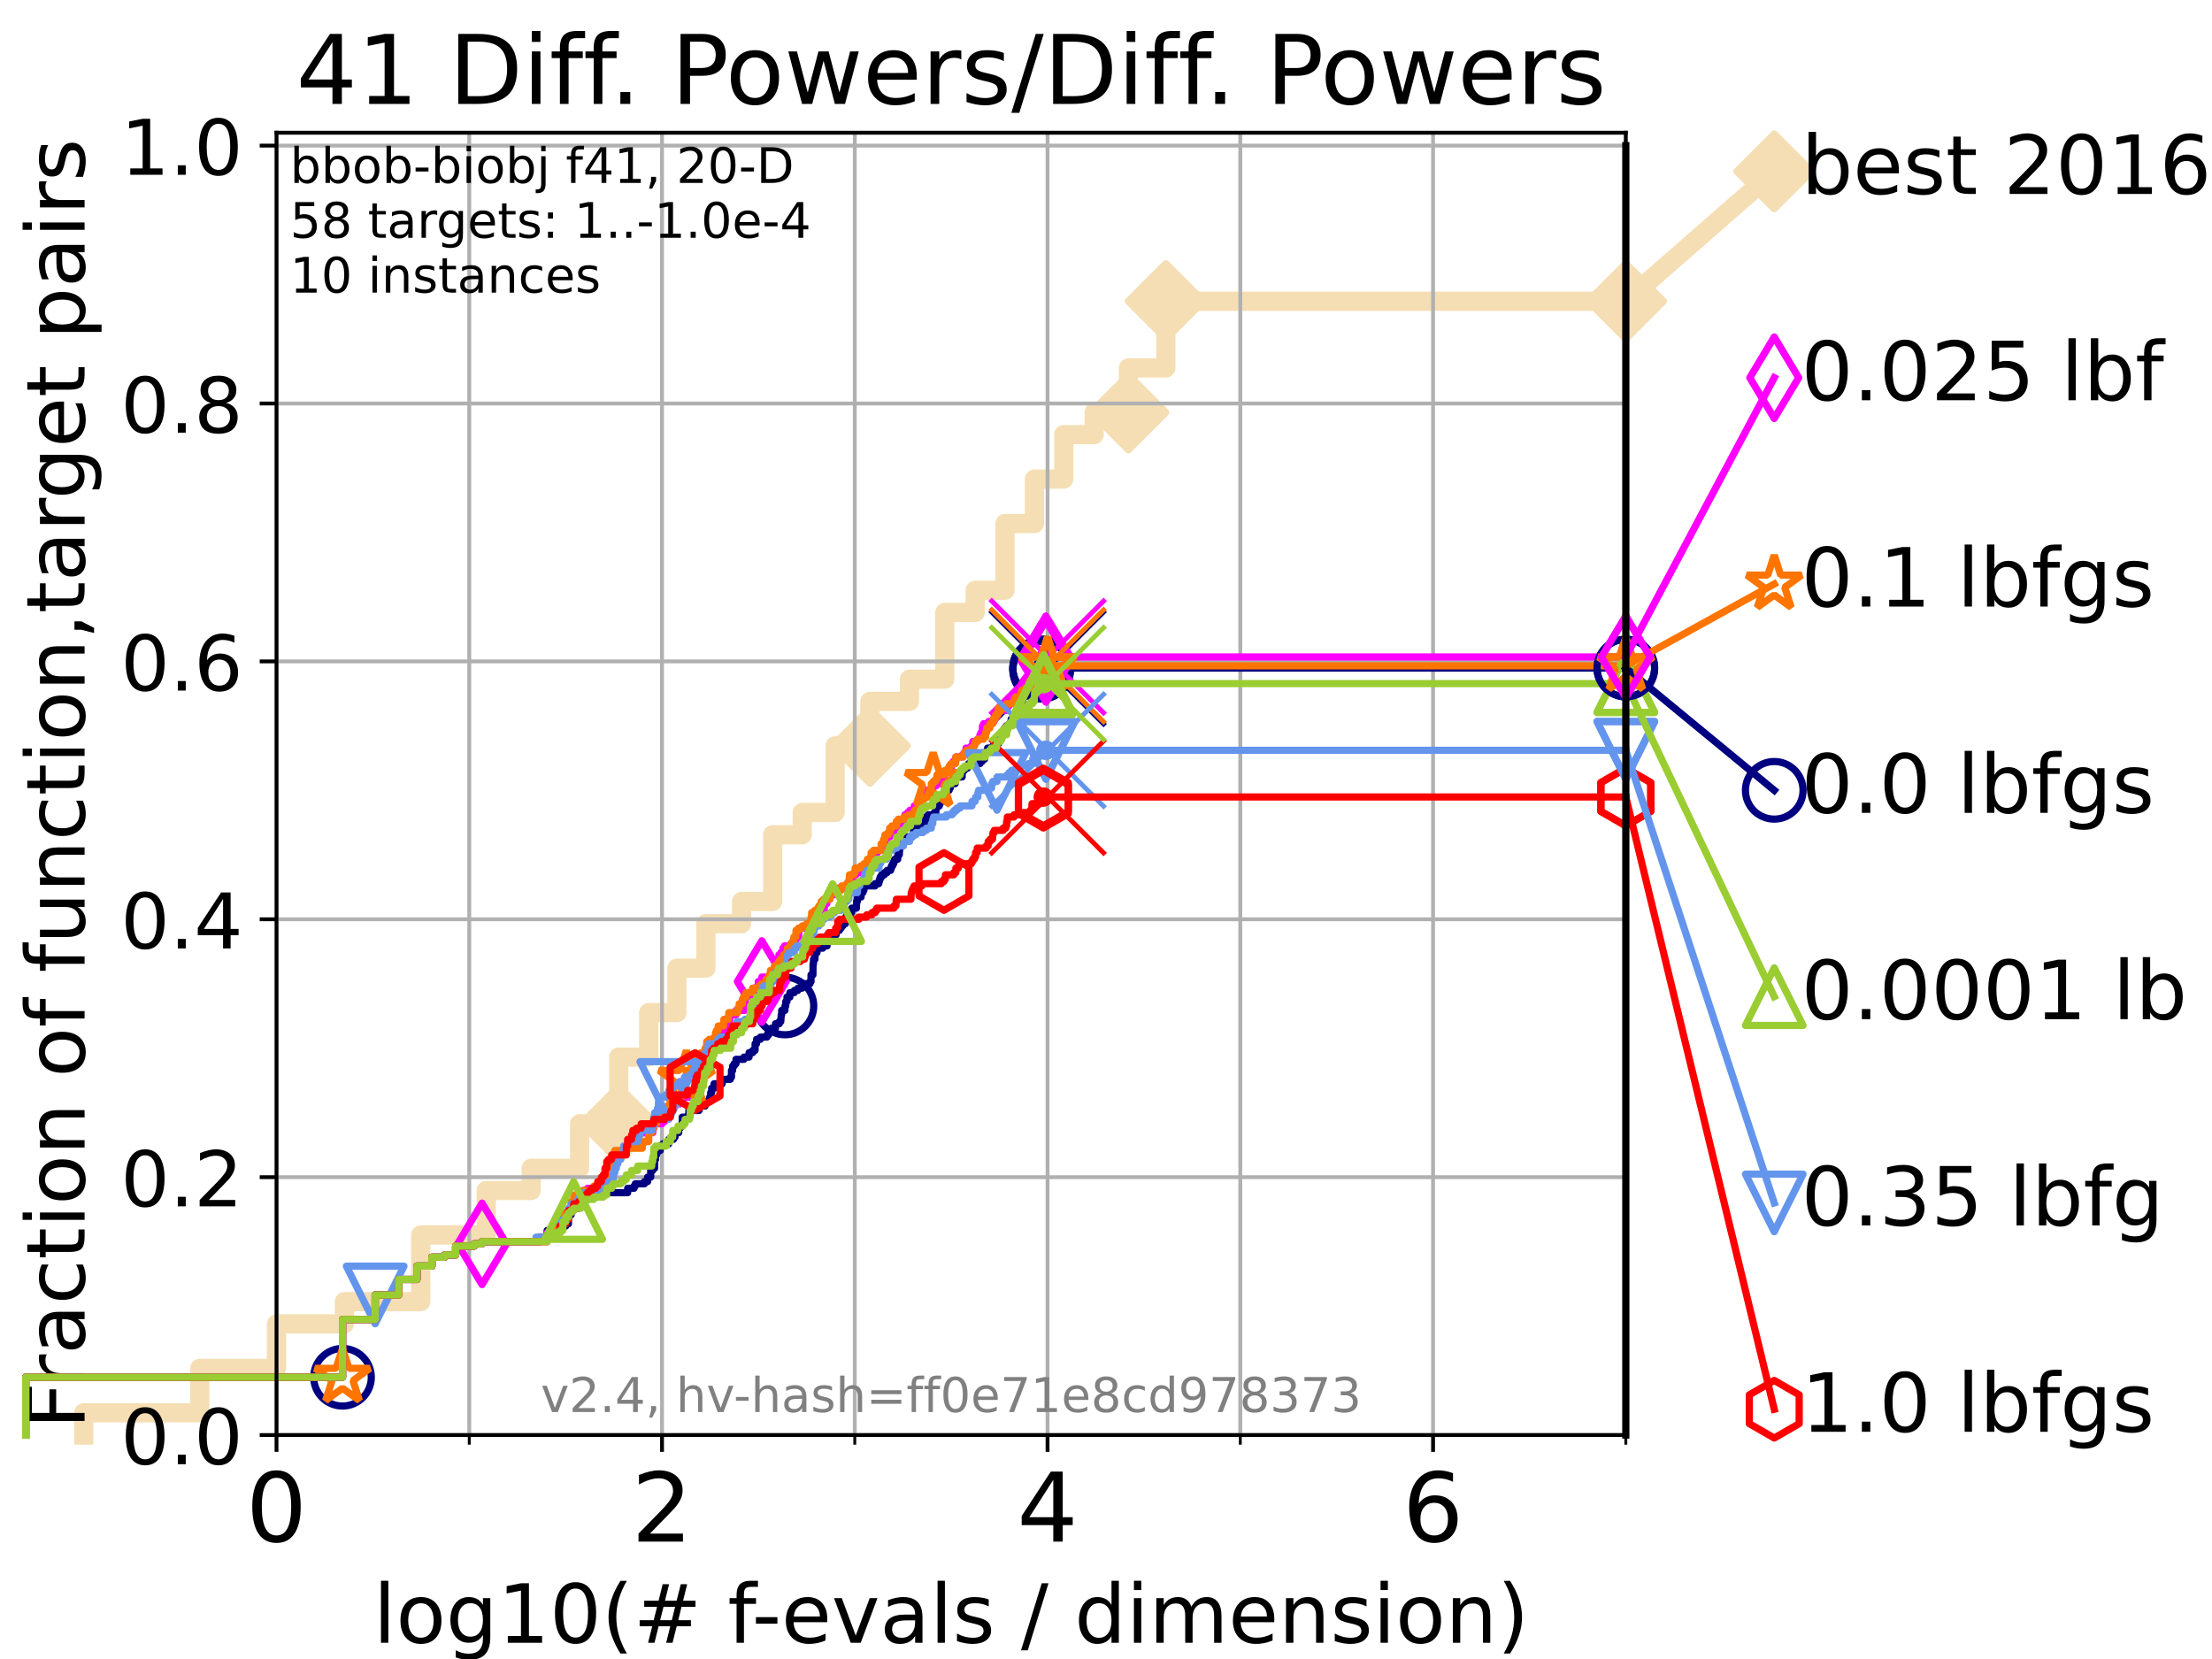 <?xml version="1.0" encoding="utf-8" standalone="no"?>
<!DOCTYPE svg PUBLIC "-//W3C//DTD SVG 1.1//EN"
  "http://www.w3.org/Graphics/SVG/1.1/DTD/svg11.dtd">
<!-- Created with matplotlib (https://matplotlib.org/) -->
<svg height="345.6pt" version="1.1" viewBox="0 0 460.8 345.6" width="460.8pt" xmlns="http://www.w3.org/2000/svg" xmlns:xlink="http://www.w3.org/1999/xlink">
 <defs>
  <style type="text/css">*{stroke-linecap:butt;stroke-linejoin:round;}</style>
 </defs>
 <g id="figure_1">
  <g id="patch_1">
   <path d="M 0 345.6 
L 460.8 345.6 
L 460.8 0 
L 0 0 
z
" style="fill:#ffffff;"/>
  </g>
  <g id="axes_1">
   <g id="patch_2">
    <path d="M 57.6 298.944 
L 338.688 298.944 
L 338.688 27.648 
L 57.6 27.648 
z
" style="fill:#ffffff;"/>
   </g>
   <g id="line2d_1">
    <path d="M 17.445 298.944 
L 17.445 294.313 
L 41.621 294.313 
L 41.621 285.05 
L 57.6 285.05 
L 57.6 275.788 
L 71.742 275.788 
L 71.742 271.157 
L 87.644 271.157 
L 87.644 257.263 
L 101.295 257.263 
L 101.295 248.001 
L 110.653 248.001 
L 110.653 243.37 
L 120.736 243.37 
L 120.736 234.107 
L 128.886 234.107 
L 128.886 220.214 
L 135.128 220.214 
L 135.128 210.951 
L 141.01 210.951 
L 141.01 201.689 
L 147.051 201.689 
L 147.051 192.426 
L 154.48 192.426 
L 154.48 187.795 
L 160.952 187.795 
L 160.952 173.901 
L 167.119 173.901 
L 167.119 169.27 
L 173.975 169.27 
L 173.975 155.377 
L 181.22 155.377 
L 181.22 146.114 
L 189.462 146.114 
L 189.462 141.483 
L 196.817 141.483 
L 196.817 127.589 
L 203.148 127.589 
L 203.148 122.958 
L 209.363 122.958 
L 209.363 109.065 
L 215.494 109.065 
L 215.494 99.802 
L 221.602 99.802 
L 221.602 90.54 
L 227.928 90.54 
L 227.928 85.909 
L 235.066 85.909 
L 235.066 76.646 
L 242.868 76.646 
L 242.868 62.753 
L 338.688 62.753 
" style="fill:none;stroke:#f5deb3;stroke-linecap:square;stroke-width:4;"/>
   </g>
   <g id="line2d_2">
    <defs>
     <path d="M 0 7.778 
L 7.778 0 
L 0 -7.778 
L -7.778 0 
z
" id="mb98dd0d308" style="stroke:#f5deb3;stroke-linejoin:miter;stroke-width:1.5;"/>
    </defs>
    <g>
     <use style="fill:#f5deb3;stroke:#f5deb3;stroke-linejoin:miter;stroke-width:1.5;" x="128.886" xlink:href="#mb98dd0d308" y="234.107"/>
     <use style="fill:#f5deb3;stroke:#f5deb3;stroke-linejoin:miter;stroke-width:1.5;" x="181.22" xlink:href="#mb98dd0d308" y="155.377"/>
     <use style="fill:#f5deb3;stroke:#f5deb3;stroke-linejoin:miter;stroke-width:1.5;" x="235.066" xlink:href="#mb98dd0d308" y="85.909"/>
     <use style="fill:#f5deb3;stroke:#f5deb3;stroke-linejoin:miter;stroke-width:1.5;" x="242.868" xlink:href="#mb98dd0d308" y="62.753"/>
     <use style="fill:#f5deb3;stroke:#f5deb3;stroke-linejoin:miter;stroke-width:1.5;" x="242.868" xlink:href="#mb98dd0d308" y="62.753"/>
     <use style="fill:#f5deb3;stroke:#f5deb3;stroke-linejoin:miter;stroke-width:1.5;" x="338.688" xlink:href="#mb98dd0d308" y="62.753"/>
    </g>
   </g>
   <g id="line2d_3">
    <path style="fill:none;stroke:#f5deb3;stroke-linecap:square;stroke-width:4;"/>
    <g/>
   </g>
   <g id="line2d_4">
    <path d="M 338.688 62.753 
L 369.608 35.706 
" style="fill:none;stroke:#f5deb3;stroke-linecap:square;stroke-width:4;"/>
    <g>
     <use style="fill:#f5deb3;stroke:#f5deb3;stroke-linejoin:miter;stroke-width:1.5;" x="338.688" xlink:href="#mb98dd0d308" y="62.753"/>
     <use style="fill:#f5deb3;stroke:#f5deb3;stroke-linejoin:miter;stroke-width:1.5;" x="369.608" xlink:href="#mb98dd0d308" y="35.706"/>
    </g>
   </g>
   <g id="matplotlib.axis_1">
    <g id="xtick_1">
     <g id="line2d_5">
      <path clip-path="url(#p7bb55bf38c)" d="M 57.6 298.944 
L 57.6 27.648 
" style="fill:none;stroke:#b0b0b0;stroke-linecap:square;stroke-width:0.8;"/>
     </g>
     <g id="line2d_6">
      <defs>
       <path d="M 0 0 
L 0 3.5 
" id="m80232d8216" style="stroke:#000000;stroke-width:0.8;"/>
      </defs>
      <g>
       <use style="stroke:#000000;stroke-width:0.8;" x="57.6" xlink:href="#m80232d8216" y="298.944"/>
      </g>
     </g>
     <g id="text_1">
      <!-- 0 -->
      <g transform="translate(51.237 321.141)scale(0.2 -0.2)">
       <defs>
        <path d="M 31.781 66.406 
Q 24.172 66.406 20.328 58.906 
Q 16.5 51.422 16.5 36.375 
Q 16.5 21.391 20.328 13.891 
Q 24.172 6.391 31.781 6.391 
Q 39.453 6.391 43.281 13.891 
Q 47.125 21.391 47.125 36.375 
Q 47.125 51.422 43.281 58.906 
Q 39.453 66.406 31.781 66.406 
z
M 31.781 74.219 
Q 44.047 74.219 50.516 64.516 
Q 56.984 54.828 56.984 36.375 
Q 56.984 17.969 50.516 8.266 
Q 44.047 -1.422 31.781 -1.422 
Q 19.531 -1.422 13.062 8.266 
Q 6.594 17.969 6.594 36.375 
Q 6.594 54.828 13.062 64.516 
Q 19.531 74.219 31.781 74.219 
z
" id="DejaVuSans-48"/>
       </defs>
       <use xlink:href="#DejaVuSans-48"/>
      </g>
     </g>
    </g>
    <g id="xtick_2">
     <g id="line2d_7">
      <path clip-path="url(#p7bb55bf38c)" d="M 137.911 298.944 
L 137.911 27.648 
" style="fill:none;stroke:#b0b0b0;stroke-linecap:square;stroke-width:0.8;"/>
     </g>
     <g id="line2d_8">
      <g>
       <use style="stroke:#000000;stroke-width:0.8;" x="137.911" xlink:href="#m80232d8216" y="298.944"/>
      </g>
     </g>
     <g id="text_2">
      <!-- 2 -->
      <g transform="translate(131.548 321.141)scale(0.2 -0.2)">
       <defs>
        <path d="M 19.188 8.297 
L 53.609 8.297 
L 53.609 0 
L 7.328 0 
L 7.328 8.297 
Q 12.938 14.109 22.625 23.891 
Q 32.328 33.688 34.812 36.531 
Q 39.547 41.844 41.422 45.531 
Q 43.312 49.219 43.312 52.781 
Q 43.312 58.594 39.234 62.25 
Q 35.156 65.922 28.609 65.922 
Q 23.969 65.922 18.812 64.312 
Q 13.672 62.703 7.812 59.422 
L 7.812 69.391 
Q 13.766 71.781 18.938 73 
Q 24.125 74.219 28.422 74.219 
Q 39.75 74.219 46.484 68.547 
Q 53.219 62.891 53.219 53.422 
Q 53.219 48.922 51.531 44.891 
Q 49.859 40.875 45.406 35.406 
Q 44.188 33.984 37.641 27.219 
Q 31.109 20.453 19.188 8.297 
z
" id="DejaVuSans-50"/>
       </defs>
       <use xlink:href="#DejaVuSans-50"/>
      </g>
     </g>
    </g>
    <g id="xtick_3">
     <g id="line2d_9">
      <path clip-path="url(#p7bb55bf38c)" d="M 218.222 298.944 
L 218.222 27.648 
" style="fill:none;stroke:#b0b0b0;stroke-linecap:square;stroke-width:0.8;"/>
     </g>
     <g id="line2d_10">
      <g>
       <use style="stroke:#000000;stroke-width:0.8;" x="218.222" xlink:href="#m80232d8216" y="298.944"/>
      </g>
     </g>
     <g id="text_3">
      <!-- 4 -->
      <g transform="translate(211.859 321.141)scale(0.2 -0.2)">
       <defs>
        <path d="M 37.797 64.312 
L 12.891 25.391 
L 37.797 25.391 
z
M 35.203 72.906 
L 47.609 72.906 
L 47.609 25.391 
L 58.016 25.391 
L 58.016 17.188 
L 47.609 17.188 
L 47.609 0 
L 37.797 0 
L 37.797 17.188 
L 4.891 17.188 
L 4.891 26.703 
z
" id="DejaVuSans-52"/>
       </defs>
       <use xlink:href="#DejaVuSans-52"/>
      </g>
     </g>
    </g>
    <g id="xtick_4">
     <g id="line2d_11">
      <path clip-path="url(#p7bb55bf38c)" d="M 298.533 298.944 
L 298.533 27.648 
" style="fill:none;stroke:#b0b0b0;stroke-linecap:square;stroke-width:0.8;"/>
     </g>
     <g id="line2d_12">
      <g>
       <use style="stroke:#000000;stroke-width:0.8;" x="298.533" xlink:href="#m80232d8216" y="298.944"/>
      </g>
     </g>
     <g id="text_4">
      <!-- 6 -->
      <g transform="translate(292.17 321.141)scale(0.2 -0.2)">
       <defs>
        <path d="M 33.016 40.375 
Q 26.375 40.375 22.484 35.828 
Q 18.609 31.297 18.609 23.391 
Q 18.609 15.531 22.484 10.953 
Q 26.375 6.391 33.016 6.391 
Q 39.656 6.391 43.531 10.953 
Q 47.406 15.531 47.406 23.391 
Q 47.406 31.297 43.531 35.828 
Q 39.656 40.375 33.016 40.375 
z
M 52.594 71.297 
L 52.594 62.312 
Q 48.875 64.062 45.094 64.984 
Q 41.312 65.922 37.594 65.922 
Q 27.828 65.922 22.672 59.328 
Q 17.531 52.734 16.797 39.406 
Q 19.672 43.656 24.016 45.922 
Q 28.375 48.188 33.594 48.188 
Q 44.578 48.188 50.953 41.516 
Q 57.328 34.859 57.328 23.391 
Q 57.328 12.156 50.688 5.359 
Q 44.047 -1.422 33.016 -1.422 
Q 20.359 -1.422 13.672 8.266 
Q 6.984 17.969 6.984 36.375 
Q 6.984 53.656 15.188 63.938 
Q 23.391 74.219 37.203 74.219 
Q 40.922 74.219 44.703 73.484 
Q 48.484 72.75 52.594 71.297 
z
" id="DejaVuSans-54"/>
       </defs>
       <use xlink:href="#DejaVuSans-54"/>
      </g>
     </g>
    </g>
    <g id="xtick_5">
     <g id="line2d_13">
      <path clip-path="url(#p7bb55bf38c)" d="M 97.755 298.944 
L 97.755 27.648 
" style="fill:none;stroke:#b0b0b0;stroke-linecap:square;stroke-width:0.8;"/>
     </g>
     <g id="line2d_14">
      <defs>
       <path d="M 0 0 
L 0 2 
" id="m51cda3ac0e" style="stroke:#000000;stroke-width:0.6;"/>
      </defs>
      <g>
       <use style="stroke:#000000;stroke-width:0.6;" x="97.755" xlink:href="#m51cda3ac0e" y="298.944"/>
      </g>
     </g>
    </g>
    <g id="xtick_6">
     <g id="line2d_15">
      <path clip-path="url(#p7bb55bf38c)" d="M 178.066 298.944 
L 178.066 27.648 
" style="fill:none;stroke:#b0b0b0;stroke-linecap:square;stroke-width:0.8;"/>
     </g>
     <g id="line2d_16">
      <g>
       <use style="stroke:#000000;stroke-width:0.6;" x="178.066" xlink:href="#m51cda3ac0e" y="298.944"/>
      </g>
     </g>
    </g>
    <g id="xtick_7">
     <g id="line2d_17">
      <path clip-path="url(#p7bb55bf38c)" d="M 258.377 298.944 
L 258.377 27.648 
" style="fill:none;stroke:#b0b0b0;stroke-linecap:square;stroke-width:0.8;"/>
     </g>
     <g id="line2d_18">
      <g>
       <use style="stroke:#000000;stroke-width:0.6;" x="258.377" xlink:href="#m51cda3ac0e" y="298.944"/>
      </g>
     </g>
    </g>
    <g id="xtick_8">
     <g id="line2d_19">
      <path clip-path="url(#p7bb55bf38c)" d="M 338.688 298.944 
L 338.688 27.648 
" style="fill:none;stroke:#b0b0b0;stroke-linecap:square;stroke-width:0.8;"/>
     </g>
     <g id="line2d_20">
      <g>
       <use style="stroke:#000000;stroke-width:0.6;" x="338.688" xlink:href="#m51cda3ac0e" y="298.944"/>
      </g>
     </g>
    </g>
    <g id="text_5">
     <!-- log10(# f-evals / dimension) -->
     <g transform="translate(77.764 342.218)scale(0.17 -0.17)">
      <defs>
       <path d="M 9.422 75.984 
L 18.406 75.984 
L 18.406 0 
L 9.422 0 
z
" id="DejaVuSans-108"/>
       <path d="M 30.609 48.391 
Q 23.391 48.391 19.188 42.75 
Q 14.984 37.109 14.984 27.297 
Q 14.984 17.484 19.156 11.844 
Q 23.344 6.203 30.609 6.203 
Q 37.797 6.203 41.984 11.859 
Q 46.188 17.531 46.188 27.297 
Q 46.188 37.016 41.984 42.703 
Q 37.797 48.391 30.609 48.391 
z
M 30.609 56 
Q 42.328 56 49.016 48.375 
Q 55.719 40.766 55.719 27.297 
Q 55.719 13.875 49.016 6.219 
Q 42.328 -1.422 30.609 -1.422 
Q 18.844 -1.422 12.172 6.219 
Q 5.516 13.875 5.516 27.297 
Q 5.516 40.766 12.172 48.375 
Q 18.844 56 30.609 56 
z
" id="DejaVuSans-111"/>
       <path d="M 45.406 27.984 
Q 45.406 37.75 41.375 43.109 
Q 37.359 48.484 30.078 48.484 
Q 22.859 48.484 18.828 43.109 
Q 14.797 37.75 14.797 27.984 
Q 14.797 18.266 18.828 12.891 
Q 22.859 7.516 30.078 7.516 
Q 37.359 7.516 41.375 12.891 
Q 45.406 18.266 45.406 27.984 
z
M 54.391 6.781 
Q 54.391 -7.172 48.188 -13.984 
Q 42 -20.797 29.203 -20.797 
Q 24.469 -20.797 20.266 -20.094 
Q 16.062 -19.391 12.109 -17.922 
L 12.109 -9.188 
Q 16.062 -11.328 19.922 -12.344 
Q 23.781 -13.375 27.781 -13.375 
Q 36.625 -13.375 41.016 -8.766 
Q 45.406 -4.156 45.406 5.172 
L 45.406 9.625 
Q 42.625 4.781 38.281 2.391 
Q 33.938 0 27.875 0 
Q 17.828 0 11.672 7.656 
Q 5.516 15.328 5.516 27.984 
Q 5.516 40.672 11.672 48.328 
Q 17.828 56 27.875 56 
Q 33.938 56 38.281 53.609 
Q 42.625 51.219 45.406 46.391 
L 45.406 54.688 
L 54.391 54.688 
z
" id="DejaVuSans-103"/>
       <path d="M 12.406 8.297 
L 28.516 8.297 
L 28.516 63.922 
L 10.984 60.406 
L 10.984 69.391 
L 28.422 72.906 
L 38.281 72.906 
L 38.281 8.297 
L 54.391 8.297 
L 54.391 0 
L 12.406 0 
z
" id="DejaVuSans-49"/>
       <path d="M 31 75.875 
Q 24.469 64.656 21.281 53.656 
Q 18.109 42.672 18.109 31.391 
Q 18.109 20.125 21.312 9.062 
Q 24.516 -2 31 -13.188 
L 23.188 -13.188 
Q 15.875 -1.703 12.234 9.375 
Q 8.594 20.453 8.594 31.391 
Q 8.594 42.281 12.203 53.312 
Q 15.828 64.359 23.188 75.875 
z
" id="DejaVuSans-40"/>
       <path d="M 51.125 44 
L 36.922 44 
L 32.812 27.688 
L 47.125 27.688 
z
M 43.797 71.781 
L 38.719 51.516 
L 52.984 51.516 
L 58.109 71.781 
L 65.922 71.781 
L 60.891 51.516 
L 76.125 51.516 
L 76.125 44 
L 58.984 44 
L 54.984 27.688 
L 70.516 27.688 
L 70.516 20.219 
L 53.078 20.219 
L 48 0 
L 40.188 0 
L 45.219 20.219 
L 30.906 20.219 
L 25.875 0 
L 18.016 0 
L 23.094 20.219 
L 7.719 20.219 
L 7.719 27.688 
L 24.906 27.688 
L 29 44 
L 13.281 44 
L 13.281 51.516 
L 30.906 51.516 
L 35.891 71.781 
z
" id="DejaVuSans-35"/>
       <path id="DejaVuSans-32"/>
       <path d="M 37.109 75.984 
L 37.109 68.5 
L 28.516 68.5 
Q 23.688 68.5 21.797 66.547 
Q 19.922 64.594 19.922 59.516 
L 19.922 54.688 
L 34.719 54.688 
L 34.719 47.703 
L 19.922 47.703 
L 19.922 0 
L 10.891 0 
L 10.891 47.703 
L 2.297 47.703 
L 2.297 54.688 
L 10.891 54.688 
L 10.891 58.5 
Q 10.891 67.625 15.141 71.797 
Q 19.391 75.984 28.609 75.984 
z
" id="DejaVuSans-102"/>
       <path d="M 4.891 31.391 
L 31.203 31.391 
L 31.203 23.391 
L 4.891 23.391 
z
" id="DejaVuSans-45"/>
       <path d="M 56.203 29.594 
L 56.203 25.203 
L 14.891 25.203 
Q 15.484 15.922 20.484 11.062 
Q 25.484 6.203 34.422 6.203 
Q 39.594 6.203 44.453 7.469 
Q 49.312 8.734 54.109 11.281 
L 54.109 2.781 
Q 49.266 0.734 44.188 -0.344 
Q 39.109 -1.422 33.891 -1.422 
Q 20.797 -1.422 13.156 6.188 
Q 5.516 13.812 5.516 26.812 
Q 5.516 40.234 12.766 48.109 
Q 20.016 56 32.328 56 
Q 43.359 56 49.781 48.891 
Q 56.203 41.797 56.203 29.594 
z
M 47.219 32.234 
Q 47.125 39.594 43.094 43.984 
Q 39.062 48.391 32.422 48.391 
Q 24.906 48.391 20.391 44.141 
Q 15.875 39.891 15.188 32.172 
z
" id="DejaVuSans-101"/>
       <path d="M 2.984 54.688 
L 12.5 54.688 
L 29.594 8.797 
L 46.688 54.688 
L 56.203 54.688 
L 35.688 0 
L 23.484 0 
z
" id="DejaVuSans-118"/>
       <path d="M 34.281 27.484 
Q 23.391 27.484 19.188 25 
Q 14.984 22.516 14.984 16.5 
Q 14.984 11.719 18.141 8.906 
Q 21.297 6.109 26.703 6.109 
Q 34.188 6.109 38.703 11.406 
Q 43.219 16.703 43.219 25.484 
L 43.219 27.484 
z
M 52.203 31.203 
L 52.203 0 
L 43.219 0 
L 43.219 8.297 
Q 40.141 3.328 35.547 0.953 
Q 30.953 -1.422 24.312 -1.422 
Q 15.922 -1.422 10.953 3.297 
Q 6 8.016 6 15.922 
Q 6 25.141 12.172 29.828 
Q 18.359 34.516 30.609 34.516 
L 43.219 34.516 
L 43.219 35.406 
Q 43.219 41.609 39.141 45 
Q 35.062 48.391 27.688 48.391 
Q 23 48.391 18.547 47.266 
Q 14.109 46.141 10.016 43.891 
L 10.016 52.203 
Q 14.938 54.109 19.578 55.047 
Q 24.219 56 28.609 56 
Q 40.484 56 46.344 49.844 
Q 52.203 43.703 52.203 31.203 
z
" id="DejaVuSans-97"/>
       <path d="M 44.281 53.078 
L 44.281 44.578 
Q 40.484 46.531 36.375 47.5 
Q 32.281 48.484 27.875 48.484 
Q 21.188 48.484 17.844 46.438 
Q 14.5 44.391 14.5 40.281 
Q 14.5 37.156 16.891 35.375 
Q 19.281 33.594 26.516 31.984 
L 29.594 31.297 
Q 39.156 29.25 43.188 25.516 
Q 47.219 21.781 47.219 15.094 
Q 47.219 7.469 41.188 3.016 
Q 35.156 -1.422 24.609 -1.422 
Q 20.219 -1.422 15.453 -0.562 
Q 10.688 0.297 5.422 2 
L 5.422 11.281 
Q 10.406 8.688 15.234 7.391 
Q 20.062 6.109 24.812 6.109 
Q 31.156 6.109 34.562 8.281 
Q 37.984 10.453 37.984 14.406 
Q 37.984 18.062 35.516 20.016 
Q 33.062 21.969 24.703 23.781 
L 21.578 24.516 
Q 13.234 26.266 9.516 29.906 
Q 5.812 33.547 5.812 39.891 
Q 5.812 47.609 11.281 51.797 
Q 16.75 56 26.812 56 
Q 31.781 56 36.172 55.266 
Q 40.578 54.547 44.281 53.078 
z
" id="DejaVuSans-115"/>
       <path d="M 25.391 72.906 
L 33.688 72.906 
L 8.297 -9.281 
L 0 -9.281 
z
" id="DejaVuSans-47"/>
       <path d="M 45.406 46.391 
L 45.406 75.984 
L 54.391 75.984 
L 54.391 0 
L 45.406 0 
L 45.406 8.203 
Q 42.578 3.328 38.25 0.953 
Q 33.938 -1.422 27.875 -1.422 
Q 17.969 -1.422 11.734 6.484 
Q 5.516 14.406 5.516 27.297 
Q 5.516 40.188 11.734 48.094 
Q 17.969 56 27.875 56 
Q 33.938 56 38.25 53.625 
Q 42.578 51.266 45.406 46.391 
z
M 14.797 27.297 
Q 14.797 17.391 18.875 11.75 
Q 22.953 6.109 30.078 6.109 
Q 37.203 6.109 41.297 11.75 
Q 45.406 17.391 45.406 27.297 
Q 45.406 37.203 41.297 42.844 
Q 37.203 48.484 30.078 48.484 
Q 22.953 48.484 18.875 42.844 
Q 14.797 37.203 14.797 27.297 
z
" id="DejaVuSans-100"/>
       <path d="M 9.422 54.688 
L 18.406 54.688 
L 18.406 0 
L 9.422 0 
z
M 9.422 75.984 
L 18.406 75.984 
L 18.406 64.594 
L 9.422 64.594 
z
" id="DejaVuSans-105"/>
       <path d="M 52 44.188 
Q 55.375 50.25 60.062 53.125 
Q 64.75 56 71.094 56 
Q 79.641 56 84.281 50.016 
Q 88.922 44.047 88.922 33.016 
L 88.922 0 
L 79.891 0 
L 79.891 32.719 
Q 79.891 40.578 77.094 44.375 
Q 74.312 48.188 68.609 48.188 
Q 61.625 48.188 57.562 43.547 
Q 53.516 38.922 53.516 30.906 
L 53.516 0 
L 44.484 0 
L 44.484 32.719 
Q 44.484 40.625 41.703 44.406 
Q 38.922 48.188 33.109 48.188 
Q 26.219 48.188 22.156 43.531 
Q 18.109 38.875 18.109 30.906 
L 18.109 0 
L 9.078 0 
L 9.078 54.688 
L 18.109 54.688 
L 18.109 46.188 
Q 21.188 51.219 25.484 53.609 
Q 29.781 56 35.688 56 
Q 41.656 56 45.828 52.969 
Q 50 49.953 52 44.188 
z
" id="DejaVuSans-109"/>
       <path d="M 54.891 33.016 
L 54.891 0 
L 45.906 0 
L 45.906 32.719 
Q 45.906 40.484 42.875 44.328 
Q 39.844 48.188 33.797 48.188 
Q 26.516 48.188 22.312 43.547 
Q 18.109 38.922 18.109 30.906 
L 18.109 0 
L 9.078 0 
L 9.078 54.688 
L 18.109 54.688 
L 18.109 46.188 
Q 21.344 51.125 25.703 53.562 
Q 30.078 56 35.797 56 
Q 45.219 56 50.047 50.172 
Q 54.891 44.344 54.891 33.016 
z
" id="DejaVuSans-110"/>
       <path d="M 8.016 75.875 
L 15.828 75.875 
Q 23.141 64.359 26.781 53.312 
Q 30.422 42.281 30.422 31.391 
Q 30.422 20.453 26.781 9.375 
Q 23.141 -1.703 15.828 -13.188 
L 8.016 -13.188 
Q 14.5 -2 17.703 9.062 
Q 20.906 20.125 20.906 31.391 
Q 20.906 42.672 17.703 53.656 
Q 14.5 64.656 8.016 75.875 
z
" id="DejaVuSans-41"/>
      </defs>
      <use xlink:href="#DejaVuSans-108"/>
      <use x="27.783" xlink:href="#DejaVuSans-111"/>
      <use x="88.965" xlink:href="#DejaVuSans-103"/>
      <use x="152.441" xlink:href="#DejaVuSans-49"/>
      <use x="216.064" xlink:href="#DejaVuSans-48"/>
      <use x="279.688" xlink:href="#DejaVuSans-40"/>
      <use x="318.701" xlink:href="#DejaVuSans-35"/>
      <use x="402.49" xlink:href="#DejaVuSans-32"/>
      <use x="434.277" xlink:href="#DejaVuSans-102"/>
      <use x="463.982" xlink:href="#DejaVuSans-45"/>
      <use x="500.066" xlink:href="#DejaVuSans-101"/>
      <use x="561.59" xlink:href="#DejaVuSans-118"/>
      <use x="620.77" xlink:href="#DejaVuSans-97"/>
      <use x="682.049" xlink:href="#DejaVuSans-108"/>
      <use x="709.832" xlink:href="#DejaVuSans-115"/>
      <use x="761.932" xlink:href="#DejaVuSans-32"/>
      <use x="793.719" xlink:href="#DejaVuSans-47"/>
      <use x="827.41" xlink:href="#DejaVuSans-32"/>
      <use x="859.197" xlink:href="#DejaVuSans-100"/>
      <use x="922.674" xlink:href="#DejaVuSans-105"/>
      <use x="950.457" xlink:href="#DejaVuSans-109"/>
      <use x="1047.869" xlink:href="#DejaVuSans-101"/>
      <use x="1109.393" xlink:href="#DejaVuSans-110"/>
      <use x="1172.771" xlink:href="#DejaVuSans-115"/>
      <use x="1224.871" xlink:href="#DejaVuSans-105"/>
      <use x="1252.654" xlink:href="#DejaVuSans-111"/>
      <use x="1313.836" xlink:href="#DejaVuSans-110"/>
      <use x="1377.215" xlink:href="#DejaVuSans-41"/>
     </g>
    </g>
   </g>
   <g id="matplotlib.axis_2">
    <g id="ytick_1">
     <g id="line2d_21">
      <path clip-path="url(#p7bb55bf38c)" d="M 57.6 298.944 
L 338.688 298.944 
" style="fill:none;stroke:#b0b0b0;stroke-linecap:square;stroke-width:0.8;"/>
     </g>
     <g id="line2d_22">
      <defs>
       <path d="M 0 0 
L -3.5 0 
" id="mffd5d5c729" style="stroke:#000000;stroke-width:0.8;"/>
      </defs>
      <g>
       <use style="stroke:#000000;stroke-width:0.8;" x="57.6" xlink:href="#mffd5d5c729" y="298.944"/>
      </g>
     </g>
     <g id="text_6">
      <!-- 0.0 -->
      <g transform="translate(25.155 305.023)scale(0.16 -0.16)">
       <defs>
        <path d="M 10.688 12.406 
L 21 12.406 
L 21 0 
L 10.688 0 
z
" id="DejaVuSans-46"/>
       </defs>
       <use xlink:href="#DejaVuSans-48"/>
       <use x="63.623" xlink:href="#DejaVuSans-46"/>
       <use x="95.41" xlink:href="#DejaVuSans-48"/>
      </g>
     </g>
    </g>
    <g id="ytick_2">
     <g id="line2d_23">
      <path clip-path="url(#p7bb55bf38c)" d="M 57.6 245.222 
L 338.688 245.222 
" style="fill:none;stroke:#b0b0b0;stroke-linecap:square;stroke-width:0.8;"/>
     </g>
     <g id="line2d_24">
      <g>
       <use style="stroke:#000000;stroke-width:0.8;" x="57.6" xlink:href="#mffd5d5c729" y="245.222"/>
      </g>
     </g>
     <g id="text_7">
      <!-- 0.2 -->
      <g transform="translate(25.155 251.301)scale(0.16 -0.16)">
       <use xlink:href="#DejaVuSans-48"/>
       <use x="63.623" xlink:href="#DejaVuSans-46"/>
       <use x="95.41" xlink:href="#DejaVuSans-50"/>
      </g>
     </g>
    </g>
    <g id="ytick_3">
     <g id="line2d_25">
      <path clip-path="url(#p7bb55bf38c)" d="M 57.6 191.5 
L 338.688 191.5 
" style="fill:none;stroke:#b0b0b0;stroke-linecap:square;stroke-width:0.8;"/>
     </g>
     <g id="line2d_26">
      <g>
       <use style="stroke:#000000;stroke-width:0.8;" x="57.6" xlink:href="#mffd5d5c729" y="191.5"/>
      </g>
     </g>
     <g id="text_8">
      <!-- 0.4 -->
      <g transform="translate(25.155 197.579)scale(0.16 -0.16)">
       <use xlink:href="#DejaVuSans-48"/>
       <use x="63.623" xlink:href="#DejaVuSans-46"/>
       <use x="95.41" xlink:href="#DejaVuSans-52"/>
      </g>
     </g>
    </g>
    <g id="ytick_4">
     <g id="line2d_27">
      <path clip-path="url(#p7bb55bf38c)" d="M 57.6 137.778 
L 338.688 137.778 
" style="fill:none;stroke:#b0b0b0;stroke-linecap:square;stroke-width:0.8;"/>
     </g>
     <g id="line2d_28">
      <g>
       <use style="stroke:#000000;stroke-width:0.8;" x="57.6" xlink:href="#mffd5d5c729" y="137.778"/>
      </g>
     </g>
     <g id="text_9">
      <!-- 0.6 -->
      <g transform="translate(25.155 143.857)scale(0.16 -0.16)">
       <use xlink:href="#DejaVuSans-48"/>
       <use x="63.623" xlink:href="#DejaVuSans-46"/>
       <use x="95.41" xlink:href="#DejaVuSans-54"/>
      </g>
     </g>
    </g>
    <g id="ytick_5">
     <g id="line2d_29">
      <path clip-path="url(#p7bb55bf38c)" d="M 57.6 84.056 
L 338.688 84.056 
" style="fill:none;stroke:#b0b0b0;stroke-linecap:square;stroke-width:0.8;"/>
     </g>
     <g id="line2d_30">
      <g>
       <use style="stroke:#000000;stroke-width:0.8;" x="57.6" xlink:href="#mffd5d5c729" y="84.056"/>
      </g>
     </g>
     <g id="text_10">
      <!-- 0.8 -->
      <g transform="translate(25.155 90.135)scale(0.16 -0.16)">
       <defs>
        <path d="M 31.781 34.625 
Q 24.75 34.625 20.719 30.859 
Q 16.703 27.094 16.703 20.516 
Q 16.703 13.922 20.719 10.156 
Q 24.75 6.391 31.781 6.391 
Q 38.812 6.391 42.859 10.172 
Q 46.922 13.969 46.922 20.516 
Q 46.922 27.094 42.891 30.859 
Q 38.875 34.625 31.781 34.625 
z
M 21.922 38.812 
Q 15.578 40.375 12.031 44.719 
Q 8.5 49.078 8.5 55.328 
Q 8.5 64.062 14.719 69.141 
Q 20.953 74.219 31.781 74.219 
Q 42.672 74.219 48.875 69.141 
Q 55.078 64.062 55.078 55.328 
Q 55.078 49.078 51.531 44.719 
Q 48 40.375 41.703 38.812 
Q 48.828 37.156 52.797 32.312 
Q 56.781 27.484 56.781 20.516 
Q 56.781 9.906 50.312 4.234 
Q 43.844 -1.422 31.781 -1.422 
Q 19.734 -1.422 13.25 4.234 
Q 6.781 9.906 6.781 20.516 
Q 6.781 27.484 10.781 32.312 
Q 14.797 37.156 21.922 38.812 
z
M 18.312 54.391 
Q 18.312 48.734 21.844 45.562 
Q 25.391 42.391 31.781 42.391 
Q 38.141 42.391 41.719 45.562 
Q 45.312 48.734 45.312 54.391 
Q 45.312 60.062 41.719 63.234 
Q 38.141 66.406 31.781 66.406 
Q 25.391 66.406 21.844 63.234 
Q 18.312 60.062 18.312 54.391 
z
" id="DejaVuSans-56"/>
       </defs>
       <use xlink:href="#DejaVuSans-48"/>
       <use x="63.623" xlink:href="#DejaVuSans-46"/>
       <use x="95.41" xlink:href="#DejaVuSans-56"/>
      </g>
     </g>
    </g>
    <g id="ytick_6">
     <g id="line2d_31">
      <path clip-path="url(#p7bb55bf38c)" d="M 57.6 30.334 
L 338.688 30.334 
" style="fill:none;stroke:#b0b0b0;stroke-linecap:square;stroke-width:0.8;"/>
     </g>
     <g id="line2d_32">
      <g>
       <use style="stroke:#000000;stroke-width:0.8;" x="57.6" xlink:href="#mffd5d5c729" y="30.334"/>
      </g>
     </g>
     <g id="text_11">
      <!-- 1.0 -->
      <g transform="translate(25.155 36.413)scale(0.16 -0.16)">
       <use xlink:href="#DejaVuSans-49"/>
       <use x="63.623" xlink:href="#DejaVuSans-46"/>
       <use x="95.41" xlink:href="#DejaVuSans-48"/>
      </g>
     </g>
    </g>
    <g id="text_12">
     <!-- Fraction of function,target pairs -->
     <g transform="translate(17.62 297.681)rotate(-90)scale(0.17 -0.17)">
      <defs>
       <path d="M 9.812 72.906 
L 51.703 72.906 
L 51.703 64.594 
L 19.672 64.594 
L 19.672 43.109 
L 48.578 43.109 
L 48.578 34.812 
L 19.672 34.812 
L 19.672 0 
L 9.812 0 
z
" id="DejaVuSans-70"/>
       <path d="M 41.109 46.297 
Q 39.594 47.172 37.812 47.578 
Q 36.031 48 33.891 48 
Q 26.266 48 22.188 43.047 
Q 18.109 38.094 18.109 28.812 
L 18.109 0 
L 9.078 0 
L 9.078 54.688 
L 18.109 54.688 
L 18.109 46.188 
Q 20.953 51.172 25.484 53.578 
Q 30.031 56 36.531 56 
Q 37.453 56 38.578 55.875 
Q 39.703 55.766 41.062 55.516 
z
" id="DejaVuSans-114"/>
       <path d="M 48.781 52.594 
L 48.781 44.188 
Q 44.969 46.297 41.141 47.344 
Q 37.312 48.391 33.406 48.391 
Q 24.656 48.391 19.812 42.844 
Q 14.984 37.312 14.984 27.297 
Q 14.984 17.281 19.812 11.734 
Q 24.656 6.203 33.406 6.203 
Q 37.312 6.203 41.141 7.25 
Q 44.969 8.297 48.781 10.406 
L 48.781 2.094 
Q 45.016 0.344 40.984 -0.531 
Q 36.969 -1.422 32.422 -1.422 
Q 20.062 -1.422 12.781 6.344 
Q 5.516 14.109 5.516 27.297 
Q 5.516 40.672 12.859 48.328 
Q 20.219 56 33.016 56 
Q 37.156 56 41.109 55.141 
Q 45.062 54.297 48.781 52.594 
z
" id="DejaVuSans-99"/>
       <path d="M 18.312 70.219 
L 18.312 54.688 
L 36.812 54.688 
L 36.812 47.703 
L 18.312 47.703 
L 18.312 18.016 
Q 18.312 11.328 20.141 9.422 
Q 21.969 7.516 27.594 7.516 
L 36.812 7.516 
L 36.812 0 
L 27.594 0 
Q 17.188 0 13.234 3.875 
Q 9.281 7.766 9.281 18.016 
L 9.281 47.703 
L 2.688 47.703 
L 2.688 54.688 
L 9.281 54.688 
L 9.281 70.219 
z
" id="DejaVuSans-116"/>
       <path d="M 8.5 21.578 
L 8.5 54.688 
L 17.484 54.688 
L 17.484 21.922 
Q 17.484 14.156 20.5 10.266 
Q 23.531 6.391 29.594 6.391 
Q 36.859 6.391 41.078 11.031 
Q 45.312 15.672 45.312 23.688 
L 45.312 54.688 
L 54.297 54.688 
L 54.297 0 
L 45.312 0 
L 45.312 8.406 
Q 42.047 3.422 37.719 1 
Q 33.406 -1.422 27.688 -1.422 
Q 18.266 -1.422 13.375 4.438 
Q 8.5 10.297 8.5 21.578 
z
M 31.109 56 
z
" id="DejaVuSans-117"/>
       <path d="M 11.719 12.406 
L 22.016 12.406 
L 22.016 4 
L 14.016 -11.625 
L 7.719 -11.625 
L 11.719 4 
z
" id="DejaVuSans-44"/>
       <path d="M 18.109 8.203 
L 18.109 -20.797 
L 9.078 -20.797 
L 9.078 54.688 
L 18.109 54.688 
L 18.109 46.391 
Q 20.953 51.266 25.266 53.625 
Q 29.594 56 35.594 56 
Q 45.562 56 51.781 48.094 
Q 58.016 40.188 58.016 27.297 
Q 58.016 14.406 51.781 6.484 
Q 45.562 -1.422 35.594 -1.422 
Q 29.594 -1.422 25.266 0.953 
Q 20.953 3.328 18.109 8.203 
z
M 48.688 27.297 
Q 48.688 37.203 44.609 42.844 
Q 40.531 48.484 33.406 48.484 
Q 26.266 48.484 22.188 42.844 
Q 18.109 37.203 18.109 27.297 
Q 18.109 17.391 22.188 11.75 
Q 26.266 6.109 33.406 6.109 
Q 40.531 6.109 44.609 11.75 
Q 48.688 17.391 48.688 27.297 
z
" id="DejaVuSans-112"/>
      </defs>
      <use xlink:href="#DejaVuSans-70"/>
      <use x="50.27" xlink:href="#DejaVuSans-114"/>
      <use x="91.383" xlink:href="#DejaVuSans-97"/>
      <use x="152.662" xlink:href="#DejaVuSans-99"/>
      <use x="207.643" xlink:href="#DejaVuSans-116"/>
      <use x="246.852" xlink:href="#DejaVuSans-105"/>
      <use x="274.635" xlink:href="#DejaVuSans-111"/>
      <use x="335.816" xlink:href="#DejaVuSans-110"/>
      <use x="399.195" xlink:href="#DejaVuSans-32"/>
      <use x="430.982" xlink:href="#DejaVuSans-111"/>
      <use x="492.164" xlink:href="#DejaVuSans-102"/>
      <use x="527.369" xlink:href="#DejaVuSans-32"/>
      <use x="559.156" xlink:href="#DejaVuSans-102"/>
      <use x="594.361" xlink:href="#DejaVuSans-117"/>
      <use x="657.74" xlink:href="#DejaVuSans-110"/>
      <use x="721.119" xlink:href="#DejaVuSans-99"/>
      <use x="776.1" xlink:href="#DejaVuSans-116"/>
      <use x="815.309" xlink:href="#DejaVuSans-105"/>
      <use x="843.092" xlink:href="#DejaVuSans-111"/>
      <use x="904.273" xlink:href="#DejaVuSans-110"/>
      <use x="967.652" xlink:href="#DejaVuSans-44"/>
      <use x="999.439" xlink:href="#DejaVuSans-116"/>
      <use x="1038.648" xlink:href="#DejaVuSans-97"/>
      <use x="1099.928" xlink:href="#DejaVuSans-114"/>
      <use x="1139.291" xlink:href="#DejaVuSans-103"/>
      <use x="1202.768" xlink:href="#DejaVuSans-101"/>
      <use x="1264.291" xlink:href="#DejaVuSans-116"/>
      <use x="1303.5" xlink:href="#DejaVuSans-32"/>
      <use x="1335.287" xlink:href="#DejaVuSans-112"/>
      <use x="1398.764" xlink:href="#DejaVuSans-97"/>
      <use x="1460.043" xlink:href="#DejaVuSans-105"/>
      <use x="1487.826" xlink:href="#DejaVuSans-114"/>
      <use x="1528.939" xlink:href="#DejaVuSans-115"/>
     </g>
    </g>
   </g>
   <g id="line2d_33">
    <defs>
     <path d="M 0 1.5 
C 0.398 1.5 0.779 1.342 1.061 1.061 
C 1.342 0.779 1.5 0.398 1.5 0 
C 1.5 -0.398 1.342 -0.779 1.061 -1.061 
C 0.779 -1.342 0.398 -1.5 0 -1.5 
C -0.398 -1.5 -0.779 -1.342 -1.061 -1.061 
C -1.342 -0.779 -1.5 -0.398 -1.5 0 
C -1.5 0.398 -1.342 0.779 -1.061 1.061 
C -0.779 1.342 -0.398 1.5 0 1.5 
z
" id="m2712ee098a" style="stroke:#f5deb3;"/>
    </defs>
    <g>
     <use style="fill:#f5deb3;stroke:#f5deb3;" x="242.868" xlink:href="#m2712ee098a" y="62.753"/>
     <use style="fill:#f5deb3;stroke:#f5deb3;" x="242.868" xlink:href="#m2712ee098a" y="62.753"/>
    </g>
   </g>
   <g id="line2d_34">
    <defs>
     <path d="M 0 1.5 
C 0.398 1.5 0.779 1.342 1.061 1.061 
C 1.342 0.779 1.5 0.398 1.5 0 
C 1.5 -0.398 1.342 -0.779 1.061 -1.061 
C 0.779 -1.342 0.398 -1.5 0 -1.5 
C -0.398 -1.5 -0.779 -1.342 -1.061 -1.061 
C -1.342 -0.779 -1.5 -0.398 -1.5 0 
C -1.5 0.398 -1.342 0.779 -1.061 1.061 
C -0.779 1.342 -0.398 1.5 0 1.5 
z
" id="m786e9053b7" style="stroke:#000080;"/>
    </defs>
    <g>
     <use style="fill:#000080;stroke:#000080;" x="216.993" xlink:href="#m786e9053b7" y="139.167"/>
     <use style="fill:#000080;stroke:#000080;" x="216.993" xlink:href="#m786e9053b7" y="139.167"/>
    </g>
   </g>
   <g id="line2d_35">
    <path d="M 5.357 298.944 
L 5.357 286.903 
L 71.35 286.903 
L 71.35 274.862 
L 78.155 274.862 
L 78.155 269.767 
L 83.037 269.767 
L 83.037 266.526 
L 86.847 266.526 
L 86.847 263.747 
L 89.973 263.747 
L 89.973 261.894 
L 92.622 261.894 
L 92.622 261.431 
L 94.921 261.431 
L 94.921 259.579 
L 98.772 259.579 
L 98.772 259.116 
L 100.419 259.116 
L 100.419 258.653 
L 112.469 258.653 
L 112.469 257.726 
L 113.977 257.726 
L 113.977 256.337 
L 116.651 256.337 
L 116.651 255.874 
L 117.26 255.874 
L 117.26 255.411 
L 117.848 255.411 
L 117.848 254.948 
L 118.417 254.948 
L 118.417 253.095 
L 118.968 253.095 
L 118.968 251.706 
L 120.525 251.706 
L 120.525 251.243 
L 121.014 251.243 
L 121.014 250.779 
L 121.49 250.779 
L 121.49 249.853 
L 122.405 249.853 
L 122.405 248.927 
L 125.292 248.927 
L 125.292 248.464 
L 130.757 248.464 
L 130.757 247.538 
L 132.085 247.538 
L 132.085 247.075 
L 132.339 247.075 
L 132.339 246.611 
L 134.247 246.611 
L 134.247 246.148 
L 134.912 246.148 
L 134.912 245.222 
L 135.552 245.222 
L 135.552 243.833 
L 135.967 243.833 
L 135.967 243.37 
L 136.371 243.37 
L 136.371 241.517 
L 136.57 241.517 
L 136.57 240.591 
L 136.767 240.591 
L 136.767 240.128 
L 136.961 240.128 
L 136.961 239.665 
L 137.541 239.665 
L 137.541 238.738 
L 138.093 238.738 
L 138.093 238.275 
L 139.317 238.275 
L 139.317 237.349 
L 140.303 237.349 
L 140.303 236.886 
L 140.619 236.886 
L 140.619 235.96 
L 141.386 235.96 
L 141.386 235.033 
L 141.683 235.033 
L 141.683 234.57 
L 142.12 234.57 
L 142.12 232.718 
L 143.369 232.718 
L 143.369 232.255 
L 143.502 232.255 
L 143.502 231.328 
L 145.627 231.328 
L 145.627 230.402 
L 146.88 230.402 
L 146.88 229.476 
L 147.839 229.476 
L 147.839 228.55 
L 148.045 228.55 
L 148.045 227.623 
L 148.248 227.623 
L 148.248 226.697 
L 148.752 226.697 
L 148.752 225.771 
L 150.438 225.771 
L 150.438 224.845 
L 152.138 224.845 
L 152.138 224.382 
L 152.379 224.382 
L 152.379 222.992 
L 152.617 222.992 
L 152.617 222.066 
L 152.93 222.066 
L 152.93 221.603 
L 153.316 221.603 
L 153.316 220.677 
L 154.979 220.677 
L 154.979 220.214 
L 156.043 220.214 
L 156.043 219.287 
L 156.806 219.287 
L 156.806 218.824 
L 157.298 218.824 
L 157.298 217.435 
L 157.597 217.435 
L 157.597 216.509 
L 158.404 216.509 
L 158.404 216.045 
L 159.768 216.045 
L 159.768 215.582 
L 160.125 215.582 
L 160.125 214.656 
L 160.685 214.656 
L 160.685 214.193 
L 161.553 214.193 
L 161.553 213.267 
L 162.338 213.267 
L 162.338 212.804 
L 162.653 212.804 
L 162.741 211.414 
L 162.834 211.414 
L 162.834 210.488 
L 163.52 210.488 
L 163.52 209.562 
L 163.687 209.562 
L 163.687 208.635 
L 163.938 208.635 
L 163.938 207.709 
L 164.543 207.709 
L 164.543 206.783 
L 165.472 206.783 
L 165.472 206.32 
L 166.209 206.32 
L 166.209 205.857 
L 167.095 205.857 
L 167.095 205.394 
L 167.367 205.394 
L 167.367 204.931 
L 168.734 204.931 
L 168.734 204.467 
L 168.949 204.467 
L 168.949 203.078 
L 169.346 203.078 
L 169.376 200.762 
L 169.466 200.762 
L 169.466 199.836 
L 169.765 199.836 
L 169.828 198.447 
L 170.206 198.447 
L 170.206 197.521 
L 171.396 197.521 
L 171.396 197.057 
L 172.286 197.057 
L 172.286 196.131 
L 172.414 196.131 
L 172.414 195.668 
L 172.615 195.668 
L 172.615 195.205 
L 173.613 195.205 
L 173.613 194.742 
L 174.173 194.742 
L 174.173 193.816 
L 174.871 193.816 
L 174.871 193.353 
L 175.22 193.353 
L 175.22 192.889 
L 175.562 192.889 
L 175.562 192.426 
L 176.121 192.426 
L 176.163 191.037 
L 176.409 191.037 
L 176.409 190.574 
L 177 190.574 
L 177 190.111 
L 177.389 190.111 
L 177.423 189.184 
L 178.421 189.184 
L 178.439 187.795 
L 178.6 187.795 
L 178.638 186.869 
L 179.383 186.869 
L 179.383 185.943 
L 179.768 185.943 
L 179.768 185.479 
L 179.969 185.479 
L 179.969 184.553 
L 182.286 184.553 
L 182.286 184.09 
L 183.063 184.09 
L 183.063 183.627 
L 183.199 183.627 
L 183.199 183.164 
L 183.361 183.164 
L 183.361 182.701 
L 183.646 182.701 
L 183.646 182.238 
L 184.246 182.238 
L 184.246 181.775 
L 184.801 181.775 
L 184.801 181.311 
L 185.545 181.311 
L 185.545 180.848 
L 185.699 180.848 
L 185.699 180.385 
L 185.948 180.385 
L 185.948 179.922 
L 186.178 179.922 
L 186.178 179.459 
L 186.362 179.459 
L 186.362 178.996 
L 187.012 178.996 
L 187.012 178.07 
L 187.337 178.07 
L 187.433 176.68 
L 187.55 176.68 
L 187.655 174.828 
L 188.911 174.828 
L 188.911 174.365 
L 190.016 174.365 
L 190.016 173.901 
L 190.301 173.901 
L 190.311 172.049 
L 192.022 172.049 
L 192.022 171.586 
L 192.657 171.586 
L 192.657 171.123 
L 192.817 171.123 
L 192.834 170.196 
L 193.352 170.196 
L 193.352 169.733 
L 194.638 169.733 
L 194.638 169.27 
L 194.952 169.27 
L 194.952 168.344 
L 195.188 168.344 
L 195.188 167.881 
L 195.676 167.881 
L 195.676 167.418 
L 195.877 167.418 
L 195.9 166.492 
L 196.054 166.492 
L 196.054 166.028 
L 196.63 166.028 
L 196.63 165.565 
L 197.155 165.565 
L 197.155 164.639 
L 197.723 164.639 
L 197.723 164.176 
L 197.957 164.176 
L 197.957 163.25 
L 198.985 163.25 
L 199.069 162.323 
L 199.101 162.323 
L 199.101 161.86 
L 200.432 161.86 
L 200.472 160.471 
L 200.908 160.471 
L 200.908 160.008 
L 201.578 160.008 
L 201.578 159.545 
L 201.761 159.545 
L 201.761 159.082 
L 204.16 159.082 
L 204.16 158.618 
L 204.598 158.618 
L 204.598 158.155 
L 205.103 158.155 
L 205.103 157.229 
L 205.229 157.229 
L 205.229 156.766 
L 205.601 156.766 
L 205.601 156.303 
L 205.73 156.303 
L 205.73 155.84 
L 206.806 155.84 
L 206.806 155.377 
L 207.463 155.377 
L 207.463 154.914 
L 208.01 154.914 
L 208.01 153.987 
L 208.619 153.987 
L 208.619 153.524 
L 208.799 153.524 
L 208.799 153.061 
L 209.197 153.061 
L 209.257 151.672 
L 209.632 151.672 
L 209.632 151.209 
L 210.254 151.209 
L 210.254 150.745 
L 210.635 150.745 
L 210.635 149.819 
L 211.168 149.819 
L 211.168 149.356 
L 211.872 149.356 
L 211.944 147.967 
L 212.327 147.967 
L 212.327 147.04 
L 212.661 147.04 
L 212.769 146.114 
L 213.01 146.114 
L 213.01 145.188 
L 213.517 145.188 
L 213.517 144.262 
L 213.651 144.262 
L 213.651 143.799 
L 214.126 143.799 
L 214.126 143.336 
L 214.711 143.336 
L 214.711 142.872 
L 215.525 142.872 
L 215.525 142.409 
L 215.806 142.409 
L 215.806 141.483 
L 216.155 141.483 
L 216.155 141.02 
L 216.621 141.02 
L 216.694 139.631 
L 216.993 139.631 
L 216.993 139.167 
L 338.688 139.167 
L 338.688 139.167 
" style="fill:none;stroke:#000080;stroke-linecap:square;stroke-width:1.5;"/>
   </g>
   <g id="line2d_36">
    <defs>
     <path d="M 0 6 
C 1.591 6 3.117 5.368 4.243 4.243 
C 5.368 3.117 6 1.591 6 0 
C 6 -1.591 5.368 -3.117 4.243 -4.243 
C 3.117 -5.368 1.591 -6 0 -6 
C -1.591 -6 -3.117 -5.368 -4.243 -4.243 
C -5.368 -3.117 -6 -1.591 -6 0 
C -6 1.591 -5.368 3.117 -4.243 4.243 
C -3.117 5.368 -1.591 6 0 6 
z
" id="m758e474085" style="stroke:#000080;stroke-width:1.5;"/>
    </defs>
    <g>
     <use style="fill-opacity:0;stroke:#000080;stroke-width:1.5;" x="71.35" xlink:href="#m758e474085" y="286.903"/>
     <use style="fill-opacity:0;stroke:#000080;stroke-width:1.5;" x="163.52" xlink:href="#m758e474085" y="209.562"/>
     <use style="fill-opacity:0;stroke:#000080;stroke-width:1.5;" x="216.993" xlink:href="#m758e474085" y="139.631"/>
     <use style="fill-opacity:0;stroke:#000080;stroke-width:1.5;" x="216.993" xlink:href="#m758e474085" y="139.167"/>
     <use style="fill-opacity:0;stroke:#000080;stroke-width:1.5;" x="216.993" xlink:href="#m758e474085" y="139.167"/>
     <use style="fill-opacity:0;stroke:#000080;stroke-width:1.5;" x="338.688" xlink:href="#m758e474085" y="139.167"/>
    </g>
   </g>
   <g id="line2d_37">
    <path style="fill:none;stroke:#000080;stroke-linecap:square;stroke-width:1.5;"/>
    <g/>
   </g>
   <g id="line2d_38">
    <path clip-path="url(#p7bb55bf38c)" d="M 218.237 139.167 
" style="fill:none;stroke:#000080;stroke-linecap:square;stroke-width:1.5;"/>
    <defs>
     <path d="M -12 12 
L 12 -12 
M -12 -12 
L 12 12 
" id="m029afaf558" style="stroke:#000080;"/>
    </defs>
    <g clip-path="url(#p7bb55bf38c)">
     <use style="fill:#000080;stroke:#000080;" x="218.237" xlink:href="#m029afaf558" y="139.167"/>
    </g>
   </g>
   <g id="line2d_39">
    <defs>
     <path d="M 0 1.5 
C 0.398 1.5 0.779 1.342 1.061 1.061 
C 1.342 0.779 1.5 0.398 1.5 0 
C 1.5 -0.398 1.342 -0.779 1.061 -1.061 
C 0.779 -1.342 0.398 -1.5 0 -1.5 
C -0.398 -1.5 -0.779 -1.342 -1.061 -1.061 
C -1.342 -0.779 -1.5 -0.398 -1.5 0 
C -1.5 0.398 -1.342 0.779 -1.061 1.061 
C -0.779 1.342 -0.398 1.5 0 1.5 
z
" id="m06b1ed930b" style="stroke:#ff00ff;"/>
    </defs>
    <g>
     <use style="fill:#ff00ff;stroke:#ff00ff;" x="217.88" xlink:href="#m06b1ed930b" y="136.852"/>
     <use style="fill:#ff00ff;stroke:#ff00ff;" x="217.88" xlink:href="#m06b1ed930b" y="136.852"/>
    </g>
   </g>
   <g id="line2d_40">
    <path d="M 5.357 298.944 
L 5.357 286.903 
L 71.35 286.903 
L 71.35 274.862 
L 78.155 274.862 
L 78.155 269.767 
L 83.037 269.767 
L 83.037 266.526 
L 86.847 266.526 
L 86.847 263.747 
L 89.973 263.747 
L 89.973 261.894 
L 92.622 261.894 
L 92.622 261.431 
L 94.921 261.431 
L 94.921 259.579 
L 98.772 259.579 
L 98.772 259.116 
L 100.419 259.116 
L 100.419 258.653 
L 112.469 258.653 
L 112.469 257.726 
L 113.977 257.726 
L 113.977 256.8 
L 114.685 256.8 
L 114.685 256.337 
L 116.02 256.337 
L 116.02 254.948 
L 116.651 254.948 
L 116.651 254.021 
L 117.26 254.021 
L 117.26 253.558 
L 117.848 253.558 
L 117.848 252.632 
L 118.968 252.632 
L 118.968 251.706 
L 119.503 251.706 
L 119.503 250.316 
L 120.021 250.316 
L 120.021 249.39 
L 121.49 249.39 
L 121.49 248.001 
L 122.405 248.001 
L 122.405 247.538 
L 124.121 247.538 
L 124.121 247.075 
L 124.52 247.075 
L 124.52 246.611 
L 124.91 246.611 
L 124.91 246.148 
L 125.274 246.148 
L 125.274 245.685 
L 126.389 245.685 
L 126.389 245.222 
L 127.421 245.222 
L 127.421 243.37 
L 128.077 243.37 
L 128.077 241.98 
L 128.396 241.98 
L 128.396 241.054 
L 129.319 241.054 
L 129.319 240.128 
L 129.909 240.128 
L 129.909 239.201 
L 131.044 239.201 
L 131.044 238.738 
L 131.578 238.738 
L 131.578 237.349 
L 132.351 237.349 
L 132.351 236.423 
L 132.847 236.423 
L 132.847 235.96 
L 135.986 235.96 
L 135.986 235.033 
L 136.18 235.033 
L 136.18 234.107 
L 137.911 234.107 
L 137.911 233.644 
L 138.452 233.644 
L 138.452 232.718 
L 138.628 232.718 
L 138.637 231.328 
L 139.494 231.328 
L 139.494 230.402 
L 140.627 230.402 
L 140.627 229.939 
L 141.697 229.939 
L 141.697 229.476 
L 142.134 229.476 
L 142.134 228.55 
L 144.665 228.55 
L 144.665 227.623 
L 144.912 227.623 
L 144.912 226.697 
L 145.276 226.697 
L 145.282 224.845 
L 145.407 224.845 
L 145.514 223.455 
L 145.761 223.455 
L 145.761 222.529 
L 146.211 222.529 
L 146.227 220.677 
L 146.329 220.677 
L 146.329 219.75 
L 147.424 219.75 
L 147.535 218.824 
L 148.055 218.824 
L 148.055 217.898 
L 148.253 217.898 
L 148.263 216.509 
L 148.957 216.509 
L 148.957 216.045 
L 149.81 216.045 
L 149.81 215.119 
L 151.064 215.119 
L 151.064 213.73 
L 151.74 213.73 
L 151.74 212.804 
L 151.983 212.804 
L 152.061 211.414 
L 153.32 211.414 
L 153.32 210.488 
L 155.116 210.488 
L 155.116 209.562 
L 155.723 209.562 
L 155.723 209.099 
L 155.991 209.099 
L 155.991 208.172 
L 156.123 208.172 
L 156.123 207.709 
L 156.306 207.709 
L 156.306 207.246 
L 156.691 207.246 
L 156.691 206.783 
L 156.936 206.783 
L 156.936 205.857 
L 157.779 205.857 
L 157.779 205.394 
L 157.959 205.394 
L 157.959 204.467 
L 158.7 204.467 
L 158.7 203.541 
L 160.592 203.541 
L 160.592 203.078 
L 160.791 203.078 
L 160.791 202.615 
L 161.373 202.615 
L 161.373 201.689 
L 161.701 201.689 
L 161.701 201.226 
L 161.892 201.226 
L 161.892 200.299 
L 162.03 200.299 
L 162.03 199.836 
L 162.263 199.836 
L 162.263 198.91 
L 162.664 198.91 
L 162.664 198.447 
L 163.103 198.447 
L 163.103 197.521 
L 163.403 197.521 
L 163.403 197.057 
L 165.019 197.057 
L 165.019 196.594 
L 165.139 196.594 
L 165.139 196.131 
L 165.332 196.131 
L 165.332 195.668 
L 165.896 195.668 
L 165.896 195.205 
L 166.371 195.205 
L 166.438 193.353 
L 167.542 193.353 
L 167.542 192.889 
L 169.089 192.889 
L 169.089 192.426 
L 169.24 192.426 
L 169.267 191.5 
L 170.006 191.5 
L 170.006 190.574 
L 170.583 190.574 
L 170.583 190.111 
L 171.11 190.111 
L 171.11 189.648 
L 171.724 189.648 
L 171.727 188.258 
L 172.227 188.258 
L 172.245 187.332 
L 172.851 187.332 
L 172.851 186.406 
L 173.719 186.406 
L 173.768 185.479 
L 174.522 185.479 
L 174.522 185.016 
L 175.861 185.016 
L 175.861 184.553 
L 176.734 184.553 
L 176.734 183.627 
L 177.03 183.627 
L 177.03 183.164 
L 177.736 183.164 
L 177.736 182.238 
L 178.304 182.238 
L 178.304 181.775 
L 179.319 181.775 
L 179.319 181.311 
L 179.708 181.311 
L 179.708 180.848 
L 180.325 180.848 
L 180.325 180.385 
L 180.498 180.385 
L 180.498 179.922 
L 181.105 179.922 
L 181.105 179.459 
L 181.858 179.459 
L 181.858 178.996 
L 182.439 178.996 
L 182.511 177.606 
L 182.795 177.606 
L 182.795 177.143 
L 183.693 177.143 
L 183.693 176.68 
L 184.561 176.68 
L 184.664 175.291 
L 184.678 175.291 
L 184.678 174.365 
L 185.348 174.365 
L 185.348 173.901 
L 185.835 173.901 
L 185.835 173.438 
L 187.042 173.438 
L 187.042 172.512 
L 187.979 172.512 
L 187.979 172.049 
L 188.129 172.049 
L 188.145 170.66 
L 188.317 170.66 
L 188.317 170.196 
L 188.511 170.196 
L 188.511 169.733 
L 189.079 169.733 
L 189.079 169.27 
L 189.53 169.27 
L 189.53 168.807 
L 190.451 168.807 
L 190.451 167.881 
L 191.4 167.881 
L 191.4 167.418 
L 191.587 167.418 
L 191.587 166.955 
L 191.925 166.955 
L 191.925 166.492 
L 192.041 166.492 
L 192.119 165.102 
L 192.571 165.102 
L 192.571 164.639 
L 193.904 164.639 
L 193.904 164.176 
L 194.308 164.176 
L 194.308 163.713 
L 195.011 163.713 
L 195.011 163.25 
L 195.663 163.25 
L 195.697 162.323 
L 196.688 162.323 
L 196.776 160.934 
L 197.692 160.934 
L 197.692 160.008 
L 198.178 160.008 
L 198.255 159.082 
L 198.59 159.082 
L 198.59 158.618 
L 199.115 158.618 
L 199.115 157.692 
L 200.499 157.692 
L 200.499 157.229 
L 200.935 157.229 
L 200.935 156.766 
L 201.141 156.766 
L 201.243 155.84 
L 202.34 155.84 
L 202.34 155.377 
L 202.659 155.377 
L 202.659 154.45 
L 203.626 154.45 
L 203.626 153.987 
L 204.146 153.987 
L 204.146 153.061 
L 204.35 153.061 
L 204.35 152.598 
L 204.621 152.598 
L 204.677 151.209 
L 204.91 151.209 
L 204.91 150.745 
L 205.989 150.745 
L 205.989 150.282 
L 207.08 150.282 
L 207.08 149.356 
L 207.678 149.356 
L 207.699 148.43 
L 208.224 148.43 
L 208.224 147.967 
L 209.687 147.967 
L 209.687 147.504 
L 209.873 147.504 
L 209.873 147.04 
L 210.178 147.04 
L 210.178 146.114 
L 211.232 146.114 
L 211.232 145.651 
L 211.637 145.651 
L 211.637 145.188 
L 212.071 145.188 
L 212.071 144.262 
L 212.439 144.262 
L 212.484 143.336 
L 212.818 143.336 
L 212.818 142.409 
L 213.061 142.409 
L 213.061 141.946 
L 213.409 141.946 
L 213.409 141.483 
L 213.779 141.483 
L 213.779 141.02 
L 214.651 141.02 
L 214.651 140.557 
L 215 140.557 
L 215 140.094 
L 215.312 140.094 
L 215.312 139.631 
L 216.001 139.631 
L 216.001 138.704 
L 216.489 138.704 
L 216.489 138.241 
L 217.101 138.241 
L 217.101 137.778 
L 217.88 137.778 
L 217.88 136.852 
L 338.688 136.852 
L 338.688 136.852 
" style="fill:none;stroke:#ff00ff;stroke-linecap:square;stroke-width:1.5;"/>
   </g>
   <g id="line2d_41">
    <defs>
     <path d="M 0 8.485 
L 5.091 0 
L 0 -8.485 
L -5.091 0 
z
" id="m11c56cccf5" style="stroke:#ff00ff;stroke-linejoin:miter;stroke-width:1.5;"/>
    </defs>
    <g>
     <use style="fill-opacity:0;stroke:#ff00ff;stroke-linejoin:miter;stroke-width:1.5;" x="100.419" xlink:href="#m11c56cccf5" y="259.116"/>
     <use style="fill-opacity:0;stroke:#ff00ff;stroke-linejoin:miter;stroke-width:1.5;" x="158.7" xlink:href="#m11c56cccf5" y="204.467"/>
     <use style="fill-opacity:0;stroke:#ff00ff;stroke-linejoin:miter;stroke-width:1.5;" x="217.88" xlink:href="#m11c56cccf5" y="137.778"/>
     <use style="fill-opacity:0;stroke:#ff00ff;stroke-linejoin:miter;stroke-width:1.5;" x="217.88" xlink:href="#m11c56cccf5" y="136.852"/>
     <use style="fill-opacity:0;stroke:#ff00ff;stroke-linejoin:miter;stroke-width:1.5;" x="217.88" xlink:href="#m11c56cccf5" y="136.852"/>
     <use style="fill-opacity:0;stroke:#ff00ff;stroke-linejoin:miter;stroke-width:1.5;" x="338.688" xlink:href="#m11c56cccf5" y="136.852"/>
    </g>
   </g>
   <g id="line2d_42">
    <path style="fill:none;stroke:#ff00ff;stroke-linecap:square;stroke-width:1.5;"/>
    <g/>
   </g>
   <g id="line2d_43">
    <path clip-path="url(#p7bb55bf38c)" d="M 218.247 136.852 
" style="fill:none;stroke:#ff00ff;stroke-linecap:square;stroke-width:1.5;"/>
    <defs>
     <path d="M -12 12 
L 12 -12 
M -12 -12 
L 12 12 
" id="m865db9ef7b" style="stroke:#ff00ff;"/>
    </defs>
    <g clip-path="url(#p7bb55bf38c)">
     <use style="fill:#ff00ff;stroke:#ff00ff;" x="218.247" xlink:href="#m865db9ef7b" y="136.852"/>
    </g>
   </g>
   <g id="line2d_44">
    <defs>
     <path d="M 0 1.5 
C 0.398 1.5 0.779 1.342 1.061 1.061 
C 1.342 0.779 1.5 0.398 1.5 0 
C 1.5 -0.398 1.342 -0.779 1.061 -1.061 
C 0.779 -1.342 0.398 -1.5 0 -1.5 
C -0.398 -1.5 -0.779 -1.342 -1.061 -1.061 
C -1.342 -0.779 -1.5 -0.398 -1.5 0 
C -1.5 0.398 -1.342 0.779 -1.061 1.061 
C -0.779 1.342 -0.398 1.5 0 1.5 
z
" id="m6bf552e089" style="stroke:#ff7500;"/>
    </defs>
    <g>
     <use style="fill:#ff7500;stroke:#ff7500;" x="218.229" xlink:href="#m6bf552e089" y="138.704"/>
     <use style="fill:#ff7500;stroke:#ff7500;" x="218.229" xlink:href="#m6bf552e089" y="138.704"/>
    </g>
   </g>
   <g id="line2d_45">
    <path d="M 5.357 298.944 
L 5.357 286.903 
L 71.35 286.903 
L 71.35 274.862 
L 78.155 274.862 
L 78.155 269.767 
L 83.037 269.767 
L 83.037 266.526 
L 86.847 266.526 
L 86.847 263.747 
L 89.973 263.747 
L 89.973 261.894 
L 92.622 261.894 
L 92.622 261.431 
L 94.921 261.431 
L 94.921 259.579 
L 98.772 259.579 
L 98.772 259.116 
L 100.419 259.116 
L 100.419 258.653 
L 113.977 258.653 
L 113.977 257.726 
L 114.685 257.726 
L 114.685 256.8 
L 115.365 256.8 
L 115.365 255.874 
L 116.02 255.874 
L 116.02 254.948 
L 116.651 254.948 
L 116.651 254.484 
L 117.26 254.484 
L 117.26 253.095 
L 117.848 253.095 
L 117.848 252.632 
L 118.417 252.632 
L 118.417 252.169 
L 118.968 252.169 
L 118.968 250.316 
L 119.503 250.316 
L 119.503 248.927 
L 121.014 248.927 
L 121.014 248.464 
L 121.49 248.464 
L 121.49 248.001 
L 123.294 248.001 
L 123.294 247.538 
L 123.712 247.538 
L 123.712 247.075 
L 124.91 247.075 
L 124.91 246.611 
L 125.665 246.611 
L 125.665 245.685 
L 126.031 245.685 
L 126.031 245.222 
L 126.74 245.222 
L 126.74 244.296 
L 127.084 244.296 
L 127.084 243.833 
L 127.421 243.833 
L 127.421 242.443 
L 127.752 242.443 
L 127.752 240.591 
L 128.077 240.591 
L 128.077 239.665 
L 130.196 239.665 
L 130.196 239.201 
L 133.8 239.201 
L 133.8 238.275 
L 134.03 238.275 
L 134.03 237.812 
L 135.138 237.812 
L 135.138 235.96 
L 135.78 235.96 
L 135.78 235.033 
L 136.18 235.033 
L 136.18 234.107 
L 136.776 234.107 
L 136.776 232.718 
L 137.353 232.718 
L 137.353 232.255 
L 137.92 232.255 
L 137.92 231.328 
L 138.985 231.328 
L 138.985 230.402 
L 139.988 230.402 
L 139.988 229.939 
L 141.09 229.939 
L 141.09 229.013 
L 141.69 229.013 
L 141.69 228.55 
L 141.983 228.55 
L 141.983 226.697 
L 142.832 226.697 
L 142.832 225.771 
L 142.969 225.771 
L 142.982 222.992 
L 144.294 222.992 
L 144.294 221.603 
L 144.671 221.603 
L 144.671 221.14 
L 144.795 221.14 
L 144.795 220.214 
L 146.107 220.214 
L 146.107 219.287 
L 146.891 219.287 
L 146.891 218.361 
L 147.211 218.361 
L 147.216 216.972 
L 147.745 216.972 
L 147.745 216.509 
L 148.961 216.509 
L 149.054 215.119 
L 149.246 215.119 
L 149.246 214.656 
L 149.62 214.656 
L 149.62 213.73 
L 150.712 213.73 
L 150.8 212.34 
L 151.736 212.34 
L 151.819 210.951 
L 153.697 210.951 
L 153.697 210.025 
L 153.991 210.025 
L 153.991 209.099 
L 154.645 209.099 
L 154.645 208.172 
L 154.844 208.172 
L 154.844 207.709 
L 155.396 207.709 
L 155.396 206.783 
L 156.756 206.783 
L 156.756 205.857 
L 158.07 205.857 
L 158.07 205.394 
L 158.639 205.394 
L 158.639 204.931 
L 159.408 204.931 
L 159.408 204.467 
L 159.618 204.467 
L 159.618 204.004 
L 160.186 204.004 
L 160.186 203.078 
L 160.495 203.078 
L 160.495 202.152 
L 161.332 202.152 
L 161.332 201.226 
L 161.938 201.226 
L 161.938 200.762 
L 162.213 200.762 
L 162.213 200.299 
L 162.573 200.299 
L 162.573 199.836 
L 163.232 199.836 
L 163.232 198.91 
L 163.82 198.91 
L 163.82 198.447 
L 164.026 198.447 
L 164.026 197.521 
L 164.671 197.521 
L 164.673 196.594 
L 165.108 196.594 
L 165.108 196.131 
L 165.373 196.131 
L 165.373 195.205 
L 165.787 195.205 
L 165.819 193.816 
L 166.365 193.816 
L 166.365 193.353 
L 167.103 193.353 
L 167.103 192.889 
L 168.035 192.889 
L 168.035 192.426 
L 168.712 192.426 
L 168.712 191.963 
L 168.959 191.963 
L 168.959 191.037 
L 169.081 191.037 
L 169.081 190.111 
L 169.723 190.111 
L 169.723 189.648 
L 170.326 189.648 
L 170.326 189.184 
L 170.585 189.184 
L 170.585 188.721 
L 171.082 188.721 
L 171.082 187.795 
L 171.541 187.795 
L 171.541 187.332 
L 172.879 187.332 
L 172.903 186.406 
L 173.244 186.406 
L 173.244 185.943 
L 174.61 185.943 
L 174.61 185.479 
L 175.183 185.479 
L 175.183 185.016 
L 175.333 185.016 
L 175.333 184.553 
L 176.339 184.553 
L 176.339 184.09 
L 176.876 184.09 
L 176.952 182.238 
L 177.864 182.238 
L 177.864 181.775 
L 178.122 181.775 
L 178.129 180.848 
L 179.289 180.848 
L 179.289 180.385 
L 179.976 180.385 
L 179.976 179.922 
L 180.574 179.922 
L 180.574 179.459 
L 180.687 179.459 
L 180.687 178.996 
L 181.321 178.996 
L 181.321 178.533 
L 181.445 178.533 
L 181.473 177.606 
L 181.977 177.606 
L 181.977 177.143 
L 183.549 177.143 
L 183.558 175.754 
L 184.065 175.754 
L 184.065 174.828 
L 184.345 174.828 
L 184.345 173.901 
L 185.007 173.901 
L 185.007 173.438 
L 185.33 173.438 
L 185.33 172.512 
L 185.791 172.512 
L 185.791 172.049 
L 186.722 172.049 
L 186.722 171.123 
L 187.111 171.123 
L 187.111 170.66 
L 188.307 170.66 
L 188.307 170.196 
L 189.164 170.196 
L 189.164 169.733 
L 190.376 169.733 
L 190.48 168.807 
L 191.168 168.807 
L 191.276 167.881 
L 191.406 167.881 
L 191.406 166.955 
L 191.646 166.955 
L 191.646 166.492 
L 192.46 166.492 
L 192.46 166.028 
L 193.266 166.028 
L 193.266 165.565 
L 193.457 165.565 
L 193.457 165.102 
L 193.591 165.102 
L 193.591 164.639 
L 193.834 164.639 
L 193.834 164.176 
L 194.018 164.176 
L 194.018 163.25 
L 194.399 163.25 
L 194.399 162.787 
L 194.885 162.787 
L 194.885 162.323 
L 195.196 162.323 
L 195.196 161.397 
L 196.865 161.397 
L 196.865 160.471 
L 197.525 160.471 
L 197.525 160.008 
L 197.745 160.008 
L 197.745 159.545 
L 198.109 159.545 
L 198.109 159.082 
L 199.054 159.082 
L 199.121 157.692 
L 200.651 157.692 
L 200.651 157.229 
L 200.848 157.229 
L 200.848 156.766 
L 201.306 156.766 
L 201.306 156.303 
L 202.353 156.303 
L 202.353 155.84 
L 202.816 155.84 
L 202.816 155.377 
L 203.032 155.377 
L 203.032 154.914 
L 203.174 154.914 
L 203.174 154.45 
L 203.649 154.45 
L 203.649 153.987 
L 204.884 153.987 
L 204.884 153.524 
L 205.313 153.524 
L 205.313 152.598 
L 205.532 152.598 
L 205.532 151.672 
L 206.206 151.672 
L 206.206 150.745 
L 206.855 150.745 
L 206.855 149.819 
L 207.27 149.819 
L 207.27 149.356 
L 207.425 149.356 
L 207.425 148.893 
L 207.892 148.893 
L 207.943 147.504 
L 209.186 147.504 
L 209.186 147.04 
L 209.7 147.04 
L 209.7 146.577 
L 211.114 146.577 
L 211.114 146.114 
L 211.571 146.114 
L 211.571 145.188 
L 212.628 145.188 
L 212.652 144.262 
L 212.847 144.262 
L 212.847 143.799 
L 213.602 143.799 
L 213.602 143.336 
L 214.327 143.336 
L 214.327 142.409 
L 214.441 142.409 
L 214.441 141.946 
L 215.045 141.946 
L 215.045 141.483 
L 215.673 141.483 
L 215.673 141.02 
L 217.722 141.02 
L 217.722 140.557 
L 217.976 140.557 
L 217.976 139.631 
L 218.107 139.631 
L 218.107 139.167 
L 218.229 139.167 
L 218.229 138.704 
L 338.688 138.704 
L 338.688 138.704 
" style="fill:none;stroke:#ff7500;stroke-linecap:square;stroke-width:1.5;"/>
   </g>
   <g id="line2d_46">
    <defs>
     <path d="M 0 -6 
L -1.347 -1.854 
L -5.706 -1.854 
L -2.18 0.708 
L -3.527 4.854 
L -0 2.292 
L 3.527 4.854 
L 2.18 0.708 
L 5.706 -1.854 
L 1.347 -1.854 
z
" id="m2f6f5842f5" style="stroke:#ff7500;stroke-linejoin:bevel;stroke-width:1.5;"/>
    </defs>
    <g>
     <use style="fill-opacity:0;stroke:#ff7500;stroke-linejoin:bevel;stroke-width:1.5;" x="71.35" xlink:href="#m2f6f5842f5" y="286.903"/>
     <use style="fill-opacity:0;stroke:#ff7500;stroke-linejoin:bevel;stroke-width:1.5;" x="142.976" xlink:href="#m2f6f5842f5" y="224.845"/>
     <use style="fill-opacity:0;stroke:#ff7500;stroke-linejoin:bevel;stroke-width:1.5;" x="194.399" xlink:href="#m2f6f5842f5" y="162.787"/>
     <use style="fill-opacity:0;stroke:#ff7500;stroke-linejoin:bevel;stroke-width:1.5;" x="218.229" xlink:href="#m2f6f5842f5" y="138.704"/>
     <use style="fill-opacity:0;stroke:#ff7500;stroke-linejoin:bevel;stroke-width:1.5;" x="218.229" xlink:href="#m2f6f5842f5" y="138.704"/>
     <use style="fill-opacity:0;stroke:#ff7500;stroke-linejoin:bevel;stroke-width:1.5;" x="338.688" xlink:href="#m2f6f5842f5" y="138.704"/>
    </g>
   </g>
   <g id="line2d_47">
    <path style="fill:none;stroke:#ff7500;stroke-linecap:square;stroke-width:1.5;"/>
    <g/>
   </g>
   <g id="line2d_48">
    <path clip-path="url(#p7bb55bf38c)" d="M 218.243 138.704 
" style="fill:none;stroke:#ff7500;stroke-linecap:square;stroke-width:1.5;"/>
    <defs>
     <path d="M -12 12 
L 12 -12 
M -12 -12 
L 12 12 
" id="m1f0b5d15da" style="stroke:#ff7500;"/>
    </defs>
    <g clip-path="url(#p7bb55bf38c)">
     <use style="fill:#ff7500;stroke:#ff7500;" x="218.243" xlink:href="#m1f0b5d15da" y="138.704"/>
    </g>
   </g>
   <g id="line2d_49">
    <defs>
     <path d="M 0 1.5 
C 0.398 1.5 0.779 1.342 1.061 1.061 
C 1.342 0.779 1.5 0.398 1.5 0 
C 1.5 -0.398 1.342 -0.779 1.061 -1.061 
C 0.779 -1.342 0.398 -1.5 0 -1.5 
C -0.398 -1.5 -0.779 -1.342 -1.061 -1.061 
C -1.342 -0.779 -1.5 -0.398 -1.5 0 
C -1.5 0.398 -1.342 0.779 -1.061 1.061 
C -0.779 1.342 -0.398 1.5 0 1.5 
z
" id="md5dd6ea017" style="stroke:#6495ed;"/>
    </defs>
    <g>
     <use style="fill:#6495ed;stroke:#6495ed;" x="217.884" xlink:href="#md5dd6ea017" y="156.303"/>
     <use style="fill:#6495ed;stroke:#6495ed;" x="217.884" xlink:href="#md5dd6ea017" y="156.303"/>
    </g>
   </g>
   <g id="line2d_50">
    <path d="M 5.357 298.944 
L 5.357 286.903 
L 71.35 286.903 
L 71.35 274.862 
L 78.155 274.862 
L 78.155 269.767 
L 83.037 269.767 
L 83.037 266.526 
L 86.847 266.526 
L 86.847 263.747 
L 89.973 263.747 
L 89.973 261.894 
L 92.622 261.894 
L 92.622 261.431 
L 94.921 261.431 
L 94.921 259.579 
L 98.772 259.579 
L 98.772 259.116 
L 100.419 259.116 
L 100.419 258.653 
L 111.663 258.653 
L 111.663 257.726 
L 114.685 257.726 
L 114.685 257.263 
L 116.02 257.263 
L 116.02 256.8 
L 116.651 256.8 
L 116.651 254.484 
L 117.26 254.484 
L 117.26 254.021 
L 117.848 254.021 
L 117.848 253.558 
L 118.417 253.558 
L 118.417 251.706 
L 118.968 251.706 
L 118.968 250.779 
L 120.021 250.779 
L 120.021 250.316 
L 120.525 250.316 
L 120.525 248.927 
L 121.49 248.927 
L 121.49 248.464 
L 124.52 248.464 
L 124.52 248.001 
L 125.292 248.001 
L 125.292 247.075 
L 126.031 247.075 
L 126.031 246.148 
L 127.752 246.148 
L 127.752 244.296 
L 128.077 244.296 
L 128.077 243.37 
L 128.396 243.37 
L 128.396 242.443 
L 128.709 242.443 
L 128.709 241.517 
L 129.319 241.517 
L 129.319 240.591 
L 129.909 240.591 
L 129.909 238.738 
L 130.757 238.738 
L 130.757 237.812 
L 132.847 237.812 
L 132.847 236.886 
L 133.09 236.886 
L 133.09 236.423 
L 133.33 236.423 
L 133.33 235.496 
L 135.78 235.496 
L 135.78 234.57 
L 136.18 234.57 
L 136.189 232.718 
L 136.381 232.718 
L 136.381 231.792 
L 136.97 231.792 
L 136.97 230.865 
L 137.163 230.865 
L 137.172 229.476 
L 137.362 229.476 
L 137.362 228.55 
L 138.628 228.55 
L 138.628 228.087 
L 139.326 228.087 
L 139.326 227.16 
L 139.988 227.16 
L 139.988 226.697 
L 140.15 226.697 
L 140.15 226.234 
L 141.549 226.234 
L 141.549 225.308 
L 142.56 225.308 
L 142.56 224.382 
L 143.647 224.382 
L 143.647 223.918 
L 144.552 223.918 
L 144.552 223.455 
L 145.987 223.455 
L 145.998 221.603 
L 146.442 221.603 
L 146.442 220.677 
L 146.781 220.677 
L 146.891 219.287 
L 147.429 219.287 
L 147.535 217.435 
L 149.53 217.435 
L 149.53 216.509 
L 149.994 216.509 
L 149.994 216.045 
L 152.394 216.045 
L 152.474 214.656 
L 152.625 214.656 
L 152.625 213.73 
L 153.549 213.73 
L 153.549 212.804 
L 155.197 212.804 
L 155.197 212.34 
L 156.252 212.34 
L 156.252 211.414 
L 156.697 211.414 
L 156.697 210.488 
L 157.241 210.488 
L 157.241 209.562 
L 157.483 209.562 
L 157.483 209.099 
L 158.07 209.099 
L 158.07 208.172 
L 158.299 208.172 
L 158.299 207.709 
L 158.748 207.709 
L 158.808 205.857 
L 159.077 205.857 
L 159.077 205.394 
L 160.49 205.394 
L 160.49 204.931 
L 160.694 204.931 
L 160.694 204.467 
L 161.08 204.467 
L 161.08 203.541 
L 161.477 203.541 
L 161.477 202.615 
L 162.571 202.615 
L 162.571 202.152 
L 163.097 202.152 
L 163.14 201.226 
L 163.824 201.226 
L 163.867 199.373 
L 164.067 199.373 
L 164.067 198.91 
L 164.314 198.91 
L 164.314 198.447 
L 165.444 198.447 
L 165.444 197.521 
L 165.935 197.521 
L 165.935 197.057 
L 167.134 197.057 
L 167.134 196.594 
L 168.039 196.594 
L 168.039 196.131 
L 169.05 196.131 
L 169.05 195.668 
L 169.446 195.668 
L 169.513 193.816 
L 169.634 193.816 
L 169.634 193.353 
L 169.808 193.353 
L 169.808 192.889 
L 170.585 192.889 
L 170.585 192.426 
L 171.134 192.426 
L 171.186 191.5 
L 171.672 191.5 
L 171.672 191.037 
L 172.799 191.037 
L 172.799 190.574 
L 173.263 190.574 
L 173.263 190.111 
L 173.864 190.111 
L 173.864 189.648 
L 175.202 189.648 
L 175.202 188.721 
L 175.487 188.721 
L 175.487 188.258 
L 175.91 188.258 
L 175.91 187.795 
L 176.435 187.795 
L 176.435 187.332 
L 176.812 187.332 
L 176.889 185.943 
L 178.611 185.943 
L 178.685 184.553 
L 179.115 184.553 
L 179.115 183.627 
L 179.694 183.627 
L 179.694 183.164 
L 180.102 183.164 
L 180.102 182.238 
L 180.284 182.238 
L 180.284 181.775 
L 180.521 181.775 
L 180.521 181.311 
L 181.392 181.311 
L 181.392 180.848 
L 183.097 180.848 
L 183.097 179.922 
L 183.41 179.922 
L 183.41 179.459 
L 183.596 179.459 
L 183.596 178.996 
L 184.709 178.996 
L 184.789 178.07 
L 185.049 178.07 
L 185.049 177.143 
L 185.799 177.143 
L 185.799 176.68 
L 186.813 176.68 
L 186.813 176.217 
L 188.224 176.217 
L 188.296 175.291 
L 189.494 175.291 
L 189.494 174.365 
L 189.978 174.365 
L 189.978 173.901 
L 190.815 173.901 
L 190.815 173.438 
L 192.267 173.438 
L 192.267 172.975 
L 193 172.975 
L 193 172.512 
L 194.015 172.512 
L 194.015 171.586 
L 194.315 171.586 
L 194.315 170.66 
L 194.492 170.66 
L 194.492 170.196 
L 197.14 170.196 
L 197.14 169.733 
L 198.353 169.733 
L 198.353 169.27 
L 198.777 169.27 
L 198.777 168.807 
L 199.3 168.807 
L 199.3 168.344 
L 199.988 168.344 
L 199.988 167.881 
L 202.483 167.881 
L 202.483 166.955 
L 203.131 166.955 
L 203.241 166.028 
L 203.714 166.028 
L 203.714 165.102 
L 203.856 165.102 
L 203.856 164.639 
L 205.664 164.639 
L 205.664 164.176 
L 206.566 164.176 
L 206.566 163.25 
L 206.823 163.25 
L 206.823 162.787 
L 207.702 162.787 
L 207.702 161.86 
L 209.791 161.86 
L 209.791 161.397 
L 210.231 161.397 
L 210.231 160.934 
L 210.723 160.934 
L 210.723 160.471 
L 211.646 160.471 
L 211.646 160.008 
L 212.155 160.008 
L 212.155 159.545 
L 214.216 159.545 
L 214.216 159.082 
L 215.137 159.082 
L 215.137 158.155 
L 216.131 158.155 
L 216.131 157.692 
L 216.461 157.692 
L 216.461 157.229 
L 216.976 157.229 
L 216.976 156.766 
L 217.884 156.766 
L 217.884 156.303 
L 338.688 156.303 
L 338.688 156.303 
" style="fill:none;stroke:#6495ed;stroke-linecap:square;stroke-width:1.5;"/>
   </g>
   <g id="line2d_51">
    <defs>
     <path d="M -0 6 
L 6 -6 
L -6 -6 
z
" id="m1e93d3f33a" style="stroke:#6495ed;stroke-linejoin:miter;stroke-width:1.5;"/>
    </defs>
    <g>
     <use style="fill-opacity:0;stroke:#6495ed;stroke-linejoin:miter;stroke-width:1.5;" x="78.155" xlink:href="#m1e93d3f33a" y="269.767"/>
     <use style="fill-opacity:0;stroke:#6495ed;stroke-linejoin:miter;stroke-width:1.5;" x="139.326" xlink:href="#m1e93d3f33a" y="227.16"/>
     <use style="fill-opacity:0;stroke:#6495ed;stroke-linejoin:miter;stroke-width:1.5;" x="207.702" xlink:href="#m1e93d3f33a" y="162.787"/>
     <use style="fill-opacity:0;stroke:#6495ed;stroke-linejoin:miter;stroke-width:1.5;" x="217.884" xlink:href="#m1e93d3f33a" y="156.303"/>
     <use style="fill-opacity:0;stroke:#6495ed;stroke-linejoin:miter;stroke-width:1.5;" x="217.884" xlink:href="#m1e93d3f33a" y="156.303"/>
     <use style="fill-opacity:0;stroke:#6495ed;stroke-linejoin:miter;stroke-width:1.5;" x="338.688" xlink:href="#m1e93d3f33a" y="156.303"/>
    </g>
   </g>
   <g id="line2d_52">
    <path style="fill:none;stroke:#6495ed;stroke-linecap:square;stroke-width:1.5;"/>
    <g/>
   </g>
   <g id="line2d_53">
    <path clip-path="url(#p7bb55bf38c)" d="M 218.243 156.303 
" style="fill:none;stroke:#6495ed;stroke-linecap:square;stroke-width:1.5;"/>
    <defs>
     <path d="M -12 12 
L 12 -12 
M -12 -12 
L 12 12 
" id="mffa5067b85" style="stroke:#6495ed;"/>
    </defs>
    <g clip-path="url(#p7bb55bf38c)">
     <use style="fill:#6495ed;stroke:#6495ed;" x="218.243" xlink:href="#mffa5067b85" y="156.303"/>
    </g>
   </g>
   <g id="line2d_54">
    <defs>
     <path d="M 0 1.5 
C 0.398 1.5 0.779 1.342 1.061 1.061 
C 1.342 0.779 1.5 0.398 1.5 0 
C 1.5 -0.398 1.342 -0.779 1.061 -1.061 
C 0.779 -1.342 0.398 -1.5 0 -1.5 
C -0.398 -1.5 -0.779 -1.342 -1.061 -1.061 
C -1.342 -0.779 -1.5 -0.398 -1.5 0 
C -1.5 0.398 -1.342 0.779 -1.061 1.061 
C -0.779 1.342 -0.398 1.5 0 1.5 
z
" id="mbaf209e13b" style="stroke:#ff0000;"/>
    </defs>
    <g>
     <use style="fill:#ff0000;stroke:#ff0000;" x="217.352" xlink:href="#mbaf209e13b" y="166.028"/>
     <use style="fill:#ff0000;stroke:#ff0000;" x="217.352" xlink:href="#mbaf209e13b" y="166.028"/>
    </g>
   </g>
   <g id="line2d_55">
    <path d="M 5.357 298.944 
L 5.357 286.903 
L 71.35 286.903 
L 71.35 274.862 
L 78.155 274.862 
L 78.155 269.767 
L 83.037 269.767 
L 83.037 266.526 
L 86.847 266.526 
L 86.847 263.747 
L 89.973 263.747 
L 89.973 261.894 
L 92.622 261.894 
L 92.622 261.431 
L 94.921 261.431 
L 94.921 259.579 
L 98.772 259.579 
L 98.772 259.116 
L 100.419 259.116 
L 100.419 258.653 
L 113.977 258.653 
L 113.977 257.726 
L 114.685 257.726 
L 114.685 257.263 
L 116.02 257.263 
L 116.02 256.8 
L 116.651 256.8 
L 116.651 255.411 
L 117.26 255.411 
L 117.26 254.948 
L 117.848 254.948 
L 117.848 254.021 
L 118.417 254.021 
L 118.417 252.169 
L 119.503 252.169 
L 119.503 250.779 
L 120.525 250.779 
L 120.525 250.316 
L 121.014 250.316 
L 121.014 249.853 
L 121.49 249.853 
L 121.49 249.39 
L 121.953 249.39 
L 121.953 248.927 
L 122.405 248.927 
L 122.405 248.464 
L 122.865 248.464 
L 122.865 248.001 
L 123.294 248.001 
L 123.294 247.538 
L 124.121 247.538 
L 124.121 247.075 
L 124.52 247.075 
L 124.52 246.148 
L 125.292 246.148 
L 125.292 245.222 
L 125.665 245.222 
L 125.665 244.759 
L 126.031 244.759 
L 126.031 243.37 
L 126.389 243.37 
L 126.389 241.98 
L 126.74 241.98 
L 126.74 241.517 
L 127.421 241.517 
L 127.421 240.591 
L 130.479 240.591 
L 130.479 238.738 
L 130.757 238.738 
L 130.757 237.349 
L 131.566 237.349 
L 131.566 236.423 
L 131.827 236.423 
L 131.827 235.496 
L 132.589 235.496 
L 132.589 235.033 
L 133.567 235.033 
L 133.567 234.107 
L 136.18 234.107 
L 136.18 233.181 
L 138.452 233.181 
L 138.452 232.718 
L 139.66 232.718 
L 139.66 231.792 
L 139.817 231.792 
L 139.817 231.328 
L 140.15 231.328 
L 140.15 229.476 
L 140.31 229.476 
L 140.31 228.55 
L 140.469 228.55 
L 140.469 228.087 
L 143.248 228.087 
L 143.248 227.16 
L 144.665 227.16 
L 144.665 226.234 
L 144.795 226.234 
L 144.795 225.308 
L 145.034 225.308 
L 145.034 224.382 
L 145.276 224.382 
L 145.276 223.918 
L 146.102 223.918 
L 146.102 222.992 
L 146.554 222.992 
L 146.554 222.066 
L 147 222.066 
L 147 220.677 
L 148.157 220.677 
L 148.263 218.824 
L 148.663 218.824 
L 148.663 218.361 
L 149.526 218.361 
L 149.526 217.435 
L 150.267 217.435 
L 150.267 216.972 
L 151.236 216.972 
L 151.236 216.509 
L 151.732 216.509 
L 151.732 215.582 
L 152.226 215.582 
L 152.226 214.656 
L 152.625 214.656 
L 152.625 213.73 
L 155.255 213.73 
L 155.255 213.267 
L 156.818 213.267 
L 156.818 212.34 
L 157.119 212.34 
L 157.119 211.414 
L 157.659 211.414 
L 157.659 210.488 
L 158.412 210.488 
L 158.412 209.562 
L 158.756 209.562 
L 158.756 208.635 
L 159.823 208.635 
L 159.823 208.172 
L 160.079 208.172 
L 160.079 207.246 
L 160.689 207.246 
L 160.689 206.783 
L 161.32 206.783 
L 161.32 206.32 
L 162.351 206.32 
L 162.436 204.931 
L 162.528 204.931 
L 162.528 204.467 
L 162.792 204.467 
L 162.792 203.541 
L 163.61 203.541 
L 163.65 202.152 
L 163.858 202.152 
L 163.858 201.689 
L 164.786 201.689 
L 164.786 201.226 
L 164.951 201.226 
L 164.951 200.299 
L 166.714 200.299 
L 166.714 199.836 
L 167.575 199.836 
L 167.575 199.373 
L 167.74 199.373 
L 167.74 198.447 
L 168.646 198.447 
L 168.646 197.521 
L 169.323 197.521 
L 169.323 196.594 
L 170.319 196.594 
L 170.319 195.668 
L 170.775 195.668 
L 170.775 195.205 
L 172.325 195.205 
L 172.325 194.742 
L 172.646 194.742 
L 172.646 194.279 
L 174.086 194.279 
L 174.086 193.353 
L 174.47 193.353 
L 174.52 191.963 
L 174.915 191.963 
L 174.915 191.5 
L 178.921 191.5 
L 178.921 191.037 
L 180.551 191.037 
L 180.551 190.574 
L 181.632 190.574 
L 181.632 190.111 
L 182.337 190.111 
L 182.337 189.648 
L 182.648 189.648 
L 182.648 189.184 
L 186.215 189.184 
L 186.215 188.721 
L 186.632 188.721 
L 186.72 187.332 
L 189.764 187.332 
L 189.82 185.943 
L 189.982 185.943 
L 189.982 185.479 
L 190.172 185.479 
L 190.172 185.016 
L 190.426 185.016 
L 190.426 184.553 
L 192.052 184.553 
L 192.052 184.09 
L 196.103 184.09 
L 196.103 183.627 
L 196.642 183.627 
L 196.642 183.164 
L 196.944 183.164 
L 196.944 182.238 
L 198.692 182.238 
L 198.692 181.775 
L 199.121 181.775 
L 199.121 180.848 
L 199.64 180.848 
L 199.64 180.385 
L 199.788 180.385 
L 199.788 179.922 
L 202.361 179.922 
L 202.361 179.459 
L 202.623 179.459 
L 202.623 178.996 
L 202.962 178.996 
L 202.962 178.533 
L 203.222 178.533 
L 203.222 177.606 
L 203.569 177.606 
L 203.569 176.68 
L 205.45 176.68 
L 205.45 176.217 
L 205.849 176.217 
L 205.849 175.291 
L 206.256 175.291 
L 206.256 174.828 
L 206.761 174.828 
L 206.859 173.438 
L 207.132 173.438 
L 207.132 172.975 
L 208.977 172.975 
L 208.977 172.512 
L 209.509 172.512 
L 209.509 172.049 
L 209.686 172.049 
L 209.687 171.123 
L 209.842 171.123 
L 209.842 170.196 
L 211.234 170.196 
L 211.234 169.733 
L 212.77 169.733 
L 212.77 169.27 
L 214.615 169.27 
L 214.615 168.807 
L 214.93 168.807 
L 214.988 167.418 
L 216.796 167.418 
L 216.796 166.955 
L 217.283 166.955 
L 217.352 166.028 
L 338.688 166.028 
L 338.688 166.028 
" style="fill:none;stroke:#ff0000;stroke-linecap:square;stroke-width:1.5;"/>
   </g>
   <g id="line2d_56">
    <defs>
     <path d="M 0 -6 
L -5.196 -3 
L -5.196 3 
L -0 6 
L 5.196 3 
L 5.196 -3 
z
" id="mef16fd913e" style="stroke:#ff0000;stroke-linejoin:miter;stroke-width:1.5;"/>
    </defs>
    <g>
     <use style="fill-opacity:0;stroke:#ff0000;stroke-linejoin:miter;stroke-width:1.5;" x="144.795" xlink:href="#mef16fd913e" y="225.308"/>
     <use style="fill-opacity:0;stroke:#ff0000;stroke-linejoin:miter;stroke-width:1.5;" x="196.642" xlink:href="#mef16fd913e" y="183.627"/>
     <use style="fill-opacity:0;stroke:#ff0000;stroke-linejoin:miter;stroke-width:1.5;" x="217.352" xlink:href="#mef16fd913e" y="166.492"/>
     <use style="fill-opacity:0;stroke:#ff0000;stroke-linejoin:miter;stroke-width:1.5;" x="217.352" xlink:href="#mef16fd913e" y="166.028"/>
     <use style="fill-opacity:0;stroke:#ff0000;stroke-linejoin:miter;stroke-width:1.5;" x="338.688" xlink:href="#mef16fd913e" y="166.028"/>
    </g>
   </g>
   <g id="line2d_57">
    <path style="fill:none;stroke:#ff0000;stroke-linecap:square;stroke-width:1.5;"/>
    <g/>
   </g>
   <g id="line2d_58">
    <path clip-path="url(#p7bb55bf38c)" d="M 218.235 166.028 
" style="fill:none;stroke:#ff0000;stroke-linecap:square;stroke-width:1.5;"/>
    <defs>
     <path d="M -12 12 
L 12 -12 
M -12 -12 
L 12 12 
" id="md476c3f27d" style="stroke:#ff0000;"/>
    </defs>
    <g clip-path="url(#p7bb55bf38c)">
     <use style="fill:#ff0000;stroke:#ff0000;" x="218.235" xlink:href="#md476c3f27d" y="166.028"/>
    </g>
   </g>
   <g id="line2d_59">
    <defs>
     <path d="M 0 1.5 
C 0.398 1.5 0.779 1.342 1.061 1.061 
C 1.342 0.779 1.5 0.398 1.5 0 
C 1.5 -0.398 1.342 -0.779 1.061 -1.061 
C 0.779 -1.342 0.398 -1.5 0 -1.5 
C -0.398 -1.5 -0.779 -1.342 -1.061 -1.061 
C -1.342 -0.779 -1.5 -0.398 -1.5 0 
C -1.5 0.398 -1.342 0.779 -1.061 1.061 
C -0.779 1.342 -0.398 1.5 0 1.5 
z
" id="m63bf861bef" style="stroke:#9acd32;"/>
    </defs>
    <g>
     <use style="fill:#9acd32;stroke:#9acd32;" x="217.428" xlink:href="#m63bf861bef" y="142.409"/>
     <use style="fill:#9acd32;stroke:#9acd32;" x="217.428" xlink:href="#m63bf861bef" y="142.409"/>
    </g>
   </g>
   <g id="line2d_60">
    <path d="M 5.357 298.944 
L 5.357 286.903 
L 71.35 286.903 
L 71.35 274.862 
L 78.155 274.862 
L 78.155 269.767 
L 83.037 269.767 
L 83.037 266.526 
L 86.847 266.526 
L 86.847 263.747 
L 89.973 263.747 
L 89.973 261.894 
L 92.622 261.894 
L 92.622 261.431 
L 94.921 261.431 
L 94.921 259.579 
L 98.772 259.579 
L 98.772 259.116 
L 100.419 259.116 
L 100.419 258.653 
L 113.977 258.653 
L 113.977 257.726 
L 115.365 257.726 
L 115.365 256.8 
L 116.651 256.8 
L 116.651 256.337 
L 117.26 256.337 
L 117.26 254.484 
L 117.848 254.484 
L 117.848 253.558 
L 118.417 253.558 
L 118.417 252.632 
L 118.968 252.632 
L 118.968 252.169 
L 119.503 252.169 
L 119.503 251.706 
L 121.014 251.706 
L 121.014 251.243 
L 121.49 251.243 
L 121.49 249.853 
L 123.692 249.853 
L 123.692 249.39 
L 125.665 249.39 
L 125.665 248.927 
L 126.372 248.927 
L 126.389 247.538 
L 127.421 247.538 
L 127.421 247.075 
L 127.752 247.075 
L 127.752 246.611 
L 129.319 246.611 
L 129.319 246.148 
L 129.909 246.148 
L 129.909 245.685 
L 130.479 245.685 
L 130.479 244.759 
L 131.566 244.759 
L 131.566 243.833 
L 132.836 243.833 
L 132.836 242.906 
L 135.77 242.906 
L 135.77 241.98 
L 135.976 241.98 
L 135.976 241.054 
L 136.18 241.054 
L 136.18 239.201 
L 136.58 239.201 
L 136.58 238.738 
L 138.803 238.738 
L 138.803 237.812 
L 139.66 237.812 
L 139.66 236.886 
L 140.142 236.886 
L 140.142 235.496 
L 141.242 235.496 
L 141.242 234.57 
L 142.27 234.57 
L 142.27 234.107 
L 142.693 234.107 
L 142.693 233.181 
L 143.641 233.181 
L 143.641 232.718 
L 143.772 232.718 
L 143.779 231.328 
L 144.032 231.328 
L 144.032 230.865 
L 144.155 230.865 
L 144.155 230.402 
L 144.415 230.402 
L 144.415 229.476 
L 145.401 229.476 
L 145.401 228.55 
L 145.52 228.55 
L 145.52 228.087 
L 145.866 228.087 
L 145.866 227.16 
L 146.102 227.16 
L 146.102 226.234 
L 146.559 226.234 
L 146.559 225.308 
L 146.67 225.308 
L 146.776 223.455 
L 147.318 223.455 
L 147.323 222.529 
L 147.844 222.529 
L 147.947 220.677 
L 148.459 220.677 
L 148.459 219.75 
L 148.752 219.75 
L 148.752 218.824 
L 150.081 218.824 
L 150.081 218.361 
L 152.223 218.361 
L 152.223 217.435 
L 152.387 217.435 
L 152.387 216.972 
L 152.782 216.972 
L 152.782 215.582 
L 153.549 215.582 
L 153.549 215.119 
L 154.497 215.119 
L 154.497 214.193 
L 155.047 214.193 
L 155.047 213.267 
L 155.252 213.267 
L 155.252 212.804 
L 156.117 212.804 
L 156.117 211.877 
L 156.367 211.877 
L 156.37 209.562 
L 156.685 209.562 
L 156.685 208.635 
L 157.54 208.635 
L 157.54 208.172 
L 157.656 208.172 
L 157.656 207.709 
L 158.409 207.709 
L 158.409 206.783 
L 160.24 206.783 
L 160.344 204.004 
L 160.887 204.004 
L 160.887 203.078 
L 161.98 203.078 
L 162.024 202.152 
L 162.161 202.152 
L 162.161 201.689 
L 163.271 201.689 
L 163.271 201.226 
L 164.87 201.226 
L 164.87 200.762 
L 165.624 200.762 
L 165.624 200.299 
L 166.143 200.299 
L 166.143 199.373 
L 167.202 199.373 
L 167.236 197.984 
L 167.507 197.984 
L 167.507 197.521 
L 167.808 197.521 
L 167.808 196.594 
L 168.105 196.594 
L 168.201 194.742 
L 168.706 194.742 
L 168.706 193.816 
L 169.232 193.816 
L 169.232 193.353 
L 169.35 193.353 
L 169.35 192.889 
L 169.535 192.889 
L 169.535 192.426 
L 171.082 192.426 
L 171.107 191.5 
L 171.273 191.5 
L 171.273 191.037 
L 172.038 191.037 
L 172.038 190.574 
L 172.998 190.574 
L 172.998 190.111 
L 173.452 190.111 
L 173.452 189.648 
L 174.632 189.648 
L 174.721 188.721 
L 174.938 188.721 
L 174.938 188.258 
L 175.229 188.258 
L 175.229 187.795 
L 175.697 187.795 
L 175.697 187.332 
L 176.491 187.332 
L 176.593 185.943 
L 176.848 185.943 
L 176.848 185.016 
L 177.202 185.016 
L 177.202 184.553 
L 178.066 184.553 
L 178.066 184.09 
L 178.871 184.09 
L 178.871 183.627 
L 180.717 183.627 
L 180.717 183.164 
L 181.041 183.164 
L 181.104 181.775 
L 181.452 181.775 
L 181.452 180.848 
L 181.667 180.848 
L 181.667 180.385 
L 182.193 180.385 
L 182.193 179.459 
L 182.649 179.459 
L 182.649 178.996 
L 184.301 178.996 
L 184.301 178.533 
L 184.873 178.533 
L 184.873 177.606 
L 185.13 177.606 
L 185.19 176.68 
L 185.442 176.68 
L 185.442 176.217 
L 185.728 176.217 
L 185.728 175.754 
L 186.66 175.754 
L 186.66 175.291 
L 186.787 175.291 
L 186.787 174.365 
L 187.496 174.365 
L 187.496 173.901 
L 187.64 173.901 
L 187.64 173.438 
L 188.018 173.438 
L 188.018 172.975 
L 188.628 172.975 
L 188.628 172.512 
L 188.93 172.512 
L 188.93 172.049 
L 189.677 172.049 
L 189.677 171.123 
L 191.315 171.123 
L 191.315 170.196 
L 191.46 170.196 
L 191.46 169.733 
L 191.702 169.733 
L 191.702 168.807 
L 192.027 168.807 
L 192.027 168.344 
L 192.849 168.344 
L 192.849 167.881 
L 194.284 167.881 
L 194.299 166.955 
L 194.5 166.955 
L 194.5 166.492 
L 195.101 166.492 
L 195.204 165.565 
L 196.496 165.565 
L 196.496 165.102 
L 196.624 165.102 
L 196.624 164.639 
L 197.139 164.639 
L 197.139 163.713 
L 197.385 163.713 
L 197.385 163.25 
L 198.199 163.25 
L 198.199 162.787 
L 199.117 162.787 
L 199.117 161.86 
L 199.604 161.86 
L 199.604 161.397 
L 200.047 161.397 
L 200.047 160.471 
L 200.478 160.471 
L 200.478 160.008 
L 201.01 160.008 
L 201.01 159.545 
L 202.278 159.545 
L 202.327 158.155 
L 202.831 158.155 
L 202.831 157.692 
L 205.262 157.692 
L 205.271 156.766 
L 206.142 156.766 
L 206.142 156.303 
L 206.507 156.303 
L 206.507 155.84 
L 207.534 155.84 
L 207.534 155.377 
L 207.672 155.377 
L 207.755 154.45 
L 208.429 154.45 
L 208.429 153.987 
L 208.707 153.987 
L 208.707 153.061 
L 209.709 153.061 
L 209.709 152.135 
L 209.922 152.135 
L 210.007 151.209 
L 210.975 151.209 
L 211.013 149.356 
L 211.691 149.356 
L 211.691 148.893 
L 212.18 148.893 
L 212.18 147.967 
L 212.344 147.967 
L 212.344 147.504 
L 214.416 147.504 
L 214.422 146.577 
L 215.091 146.577 
L 215.091 146.114 
L 215.45 146.114 
L 215.525 144.262 
L 215.81 144.262 
L 215.81 143.799 
L 216.326 143.799 
L 216.326 143.336 
L 217.338 143.336 
L 217.428 142.409 
L 338.688 142.409 
L 338.688 142.409 
" style="fill:none;stroke:#9acd32;stroke-linecap:square;stroke-width:1.5;"/>
   </g>
   <g id="line2d_61">
    <defs>
     <path d="M 0 -6 
L -6 6 
L 6 6 
z
" id="m61ffae3443" style="stroke:#9acd32;stroke-linejoin:miter;stroke-width:1.5;"/>
    </defs>
    <g>
     <use style="fill-opacity:0;stroke:#9acd32;stroke-linejoin:miter;stroke-width:1.5;" x="119.503" xlink:href="#m61ffae3443" y="252.169"/>
     <use style="fill-opacity:0;stroke:#9acd32;stroke-linejoin:miter;stroke-width:1.5;" x="173.452" xlink:href="#m61ffae3443" y="190.111"/>
     <use style="fill-opacity:0;stroke:#9acd32;stroke-linejoin:miter;stroke-width:1.5;" x="217.428" xlink:href="#m61ffae3443" y="142.872"/>
     <use style="fill-opacity:0;stroke:#9acd32;stroke-linejoin:miter;stroke-width:1.5;" x="217.428" xlink:href="#m61ffae3443" y="142.409"/>
     <use style="fill-opacity:0;stroke:#9acd32;stroke-linejoin:miter;stroke-width:1.5;" x="217.428" xlink:href="#m61ffae3443" y="142.409"/>
     <use style="fill-opacity:0;stroke:#9acd32;stroke-linejoin:miter;stroke-width:1.5;" x="338.688" xlink:href="#m61ffae3443" y="142.409"/>
    </g>
   </g>
   <g id="line2d_62">
    <path style="fill:none;stroke:#9acd32;stroke-linecap:square;stroke-width:1.5;"/>
    <g/>
   </g>
   <g id="line2d_63">
    <path clip-path="url(#p7bb55bf38c)" d="M 218.242 142.409 
" style="fill:none;stroke:#9acd32;stroke-linecap:square;stroke-width:1.5;"/>
    <defs>
     <path d="M -12 12 
L 12 -12 
M -12 -12 
L 12 12 
" id="m0e877799b4" style="stroke:#9acd32;"/>
    </defs>
    <g clip-path="url(#p7bb55bf38c)">
     <use style="fill:#9acd32;stroke:#9acd32;" x="218.242" xlink:href="#m0e877799b4" y="142.409"/>
    </g>
   </g>
   <g id="line2d_64">
    <path d="M 338.688 166.028 
L 369.608 293.572 
" style="fill:none;stroke:#ff0000;stroke-linecap:square;stroke-width:1.5;"/>
    <g>
     <use style="fill-opacity:0;stroke:#ff0000;stroke-linejoin:miter;stroke-width:1.5;" x="338.688" xlink:href="#mef16fd913e" y="166.028"/>
     <use style="fill-opacity:0;stroke:#ff0000;stroke-linejoin:miter;stroke-width:1.5;" x="369.608" xlink:href="#mef16fd913e" y="293.572"/>
    </g>
   </g>
   <g id="line2d_65">
    <path d="M 338.688 156.303 
L 369.608 250.594 
" style="fill:none;stroke:#6495ed;stroke-linecap:square;stroke-width:1.5;"/>
    <g>
     <use style="fill-opacity:0;stroke:#6495ed;stroke-linejoin:miter;stroke-width:1.5;" x="338.688" xlink:href="#m1e93d3f33a" y="156.303"/>
     <use style="fill-opacity:0;stroke:#6495ed;stroke-linejoin:miter;stroke-width:1.5;" x="369.608" xlink:href="#m1e93d3f33a" y="250.594"/>
    </g>
   </g>
   <g id="line2d_66">
    <path d="M 338.688 142.409 
L 369.608 207.617 
" style="fill:none;stroke:#9acd32;stroke-linecap:square;stroke-width:1.5;"/>
    <g>
     <use style="fill-opacity:0;stroke:#9acd32;stroke-linejoin:miter;stroke-width:1.5;" x="338.688" xlink:href="#m61ffae3443" y="142.409"/>
     <use style="fill-opacity:0;stroke:#9acd32;stroke-linejoin:miter;stroke-width:1.5;" x="369.608" xlink:href="#m61ffae3443" y="207.617"/>
    </g>
   </g>
   <g id="line2d_67">
    <path d="M 338.688 139.167 
L 369.608 164.639 
" style="fill:none;stroke:#000080;stroke-linecap:square;stroke-width:1.5;"/>
    <g>
     <use style="fill-opacity:0;stroke:#000080;stroke-width:1.5;" x="338.688" xlink:href="#m758e474085" y="139.167"/>
     <use style="fill-opacity:0;stroke:#000080;stroke-width:1.5;" x="369.608" xlink:href="#m758e474085" y="164.639"/>
    </g>
   </g>
   <g id="line2d_68">
    <path d="M 338.688 138.704 
L 369.608 121.661 
" style="fill:none;stroke:#ff7500;stroke-linecap:square;stroke-width:1.5;"/>
    <g>
     <use style="fill-opacity:0;stroke:#ff7500;stroke-linejoin:bevel;stroke-width:1.5;" x="338.688" xlink:href="#m2f6f5842f5" y="138.704"/>
     <use style="fill-opacity:0;stroke:#ff7500;stroke-linejoin:bevel;stroke-width:1.5;" x="369.608" xlink:href="#m2f6f5842f5" y="121.661"/>
    </g>
   </g>
   <g id="line2d_69">
    <path d="M 338.688 136.852 
L 369.608 78.684 
" style="fill:none;stroke:#ff00ff;stroke-linecap:square;stroke-width:1.5;"/>
    <g>
     <use style="fill-opacity:0;stroke:#ff00ff;stroke-linejoin:miter;stroke-width:1.5;" x="338.688" xlink:href="#m11c56cccf5" y="136.852"/>
     <use style="fill-opacity:0;stroke:#ff00ff;stroke-linejoin:miter;stroke-width:1.5;" x="369.608" xlink:href="#m11c56cccf5" y="78.684"/>
    </g>
   </g>
   <g id="line2d_70">
    <path d="M 338.688 298.944 
L 338.688 30.334 
" style="fill:none;stroke:#000000;stroke-linecap:square;stroke-width:1.5;"/>
   </g>
   <g id="patch_3">
    <path d="M 57.6 298.944 
L 57.6 27.648 
" style="fill:none;stroke:#000000;stroke-linecap:square;stroke-linejoin:miter;stroke-width:0.8;"/>
   </g>
   <g id="patch_4">
    <path d="M 338.688 298.944 
L 338.688 27.648 
" style="fill:none;stroke:#000000;stroke-linecap:square;stroke-linejoin:miter;stroke-width:0.8;"/>
   </g>
   <g id="patch_5">
    <path d="M 57.6 298.944 
L 338.688 298.944 
" style="fill:none;stroke:#000000;stroke-linecap:square;stroke-linejoin:miter;stroke-width:0.8;"/>
   </g>
   <g id="patch_6">
    <path d="M 57.6 27.648 
L 338.688 27.648 
" style="fill:none;stroke:#000000;stroke-linecap:square;stroke-linejoin:miter;stroke-width:0.8;"/>
   </g>
   <g id="text_13">
    <!-- 1.0 lbfgs -->
    <g transform="translate(375.229 298.263)scale(0.17 -0.17)">
     <defs>
      <path d="M 48.688 27.297 
Q 48.688 37.203 44.609 42.844 
Q 40.531 48.484 33.406 48.484 
Q 26.266 48.484 22.188 42.844 
Q 18.109 37.203 18.109 27.297 
Q 18.109 17.391 22.188 11.75 
Q 26.266 6.109 33.406 6.109 
Q 40.531 6.109 44.609 11.75 
Q 48.688 17.391 48.688 27.297 
z
M 18.109 46.391 
Q 20.953 51.266 25.266 53.625 
Q 29.594 56 35.594 56 
Q 45.562 56 51.781 48.094 
Q 58.016 40.188 58.016 27.297 
Q 58.016 14.406 51.781 6.484 
Q 45.562 -1.422 35.594 -1.422 
Q 29.594 -1.422 25.266 0.953 
Q 20.953 3.328 18.109 8.203 
L 18.109 0 
L 9.078 0 
L 9.078 75.984 
L 18.109 75.984 
z
" id="DejaVuSans-98"/>
     </defs>
     <use xlink:href="#DejaVuSans-49"/>
     <use x="63.623" xlink:href="#DejaVuSans-46"/>
     <use x="95.41" xlink:href="#DejaVuSans-48"/>
     <use x="159.033" xlink:href="#DejaVuSans-32"/>
     <use x="190.82" xlink:href="#DejaVuSans-108"/>
     <use x="218.604" xlink:href="#DejaVuSans-98"/>
     <use x="282.08" xlink:href="#DejaVuSans-102"/>
     <use x="317.285" xlink:href="#DejaVuSans-103"/>
     <use x="380.762" xlink:href="#DejaVuSans-115"/>
    </g>
   </g>
   <g id="text_14">
    <!-- 0.35 lbfg -->
    <g transform="translate(375.229 255.285)scale(0.17 -0.17)">
     <defs>
      <path d="M 40.578 39.312 
Q 47.656 37.797 51.625 33 
Q 55.609 28.219 55.609 21.188 
Q 55.609 10.406 48.188 4.484 
Q 40.766 -1.422 27.094 -1.422 
Q 22.516 -1.422 17.656 -0.516 
Q 12.797 0.391 7.625 2.203 
L 7.625 11.719 
Q 11.719 9.328 16.594 8.109 
Q 21.484 6.891 26.812 6.891 
Q 36.078 6.891 40.938 10.547 
Q 45.797 14.203 45.797 21.188 
Q 45.797 27.641 41.281 31.266 
Q 36.766 34.906 28.719 34.906 
L 20.219 34.906 
L 20.219 43.016 
L 29.109 43.016 
Q 36.375 43.016 40.234 45.922 
Q 44.094 48.828 44.094 54.297 
Q 44.094 59.906 40.109 62.906 
Q 36.141 65.922 28.719 65.922 
Q 24.656 65.922 20.016 65.031 
Q 15.375 64.156 9.812 62.312 
L 9.812 71.094 
Q 15.438 72.656 20.344 73.438 
Q 25.25 74.219 29.594 74.219 
Q 40.828 74.219 47.359 69.109 
Q 53.906 64.016 53.906 55.328 
Q 53.906 49.266 50.438 45.094 
Q 46.969 40.922 40.578 39.312 
z
" id="DejaVuSans-51"/>
      <path d="M 10.797 72.906 
L 49.516 72.906 
L 49.516 64.594 
L 19.828 64.594 
L 19.828 46.734 
Q 21.969 47.469 24.109 47.828 
Q 26.266 48.188 28.422 48.188 
Q 40.625 48.188 47.75 41.5 
Q 54.891 34.812 54.891 23.391 
Q 54.891 11.625 47.562 5.094 
Q 40.234 -1.422 26.906 -1.422 
Q 22.312 -1.422 17.547 -0.641 
Q 12.797 0.141 7.719 1.703 
L 7.719 11.625 
Q 12.109 9.234 16.797 8.062 
Q 21.484 6.891 26.703 6.891 
Q 35.156 6.891 40.078 11.328 
Q 45.016 15.766 45.016 23.391 
Q 45.016 31 40.078 35.438 
Q 35.156 39.891 26.703 39.891 
Q 22.75 39.891 18.812 39.016 
Q 14.891 38.141 10.797 36.281 
z
" id="DejaVuSans-53"/>
     </defs>
     <use xlink:href="#DejaVuSans-48"/>
     <use x="63.623" xlink:href="#DejaVuSans-46"/>
     <use x="95.41" xlink:href="#DejaVuSans-51"/>
     <use x="159.033" xlink:href="#DejaVuSans-53"/>
     <use x="222.656" xlink:href="#DejaVuSans-32"/>
     <use x="254.443" xlink:href="#DejaVuSans-108"/>
     <use x="282.227" xlink:href="#DejaVuSans-98"/>
     <use x="345.703" xlink:href="#DejaVuSans-102"/>
     <use x="380.908" xlink:href="#DejaVuSans-103"/>
    </g>
   </g>
   <g id="text_15">
    <!-- 0.0001 lb -->
    <g transform="translate(375.229 212.308)scale(0.17 -0.17)">
     <use xlink:href="#DejaVuSans-48"/>
     <use x="63.623" xlink:href="#DejaVuSans-46"/>
     <use x="95.41" xlink:href="#DejaVuSans-48"/>
     <use x="159.033" xlink:href="#DejaVuSans-48"/>
     <use x="222.656" xlink:href="#DejaVuSans-48"/>
     <use x="286.279" xlink:href="#DejaVuSans-49"/>
     <use x="349.902" xlink:href="#DejaVuSans-32"/>
     <use x="381.689" xlink:href="#DejaVuSans-108"/>
     <use x="409.473" xlink:href="#DejaVuSans-98"/>
    </g>
   </g>
   <g id="text_16">
    <!-- 0.0 lbfgs -->
    <g transform="translate(375.229 169.33)scale(0.17 -0.17)">
     <use xlink:href="#DejaVuSans-48"/>
     <use x="63.623" xlink:href="#DejaVuSans-46"/>
     <use x="95.41" xlink:href="#DejaVuSans-48"/>
     <use x="159.033" xlink:href="#DejaVuSans-32"/>
     <use x="190.82" xlink:href="#DejaVuSans-108"/>
     <use x="218.604" xlink:href="#DejaVuSans-98"/>
     <use x="282.08" xlink:href="#DejaVuSans-102"/>
     <use x="317.285" xlink:href="#DejaVuSans-103"/>
     <use x="380.762" xlink:href="#DejaVuSans-115"/>
    </g>
   </g>
   <g id="text_17">
    <!-- 0.1 lbfgs -->
    <g transform="translate(375.229 126.352)scale(0.17 -0.17)">
     <use xlink:href="#DejaVuSans-48"/>
     <use x="63.623" xlink:href="#DejaVuSans-46"/>
     <use x="95.41" xlink:href="#DejaVuSans-49"/>
     <use x="159.033" xlink:href="#DejaVuSans-32"/>
     <use x="190.82" xlink:href="#DejaVuSans-108"/>
     <use x="218.604" xlink:href="#DejaVuSans-98"/>
     <use x="282.08" xlink:href="#DejaVuSans-102"/>
     <use x="317.285" xlink:href="#DejaVuSans-103"/>
     <use x="380.762" xlink:href="#DejaVuSans-115"/>
    </g>
   </g>
   <g id="text_18">
    <!-- 0.025 lbf -->
    <g transform="translate(375.229 83.375)scale(0.17 -0.17)">
     <use xlink:href="#DejaVuSans-48"/>
     <use x="63.623" xlink:href="#DejaVuSans-46"/>
     <use x="95.41" xlink:href="#DejaVuSans-48"/>
     <use x="159.033" xlink:href="#DejaVuSans-50"/>
     <use x="222.656" xlink:href="#DejaVuSans-53"/>
     <use x="286.279" xlink:href="#DejaVuSans-32"/>
     <use x="318.066" xlink:href="#DejaVuSans-108"/>
     <use x="345.85" xlink:href="#DejaVuSans-98"/>
     <use x="409.326" xlink:href="#DejaVuSans-102"/>
    </g>
   </g>
   <g id="text_19">
    <!-- best 2016 -->
    <g transform="translate(375.229 40.397)scale(0.17 -0.17)">
     <use xlink:href="#DejaVuSans-98"/>
     <use x="63.477" xlink:href="#DejaVuSans-101"/>
     <use x="125" xlink:href="#DejaVuSans-115"/>
     <use x="177.1" xlink:href="#DejaVuSans-116"/>
     <use x="216.309" xlink:href="#DejaVuSans-32"/>
     <use x="248.096" xlink:href="#DejaVuSans-50"/>
     <use x="311.719" xlink:href="#DejaVuSans-48"/>
     <use x="375.342" xlink:href="#DejaVuSans-49"/>
     <use x="438.965" xlink:href="#DejaVuSans-54"/>
    </g>
   </g>
   <g id="text_20">
    <!-- bbob-biobj f41, 20-D -->
    <g transform="translate(60.411 38.111)scale(0.102 -0.102)">
     <defs>
      <path d="M 9.422 54.688 
L 18.406 54.688 
L 18.406 -0.984 
Q 18.406 -11.422 14.422 -16.109 
Q 10.453 -20.797 1.609 -20.797 
L -1.812 -20.797 
L -1.812 -13.188 
L 0.594 -13.188 
Q 5.719 -13.188 7.562 -10.812 
Q 9.422 -8.453 9.422 -0.984 
z
M 9.422 75.984 
L 18.406 75.984 
L 18.406 64.594 
L 9.422 64.594 
z
" id="DejaVuSans-106"/>
      <path d="M 19.672 64.797 
L 19.672 8.109 
L 31.594 8.109 
Q 46.688 8.109 53.688 14.938 
Q 60.688 21.781 60.688 36.531 
Q 60.688 51.172 53.688 57.984 
Q 46.688 64.797 31.594 64.797 
z
M 9.812 72.906 
L 30.078 72.906 
Q 51.266 72.906 61.172 64.094 
Q 71.094 55.281 71.094 36.531 
Q 71.094 17.672 61.125 8.828 
Q 51.172 0 30.078 0 
L 9.812 0 
z
" id="DejaVuSans-68"/>
     </defs>
     <use xlink:href="#DejaVuSans-98"/>
     <use x="63.477" xlink:href="#DejaVuSans-98"/>
     <use x="126.953" xlink:href="#DejaVuSans-111"/>
     <use x="188.135" xlink:href="#DejaVuSans-98"/>
     <use x="251.611" xlink:href="#DejaVuSans-45"/>
     <use x="287.695" xlink:href="#DejaVuSans-98"/>
     <use x="351.172" xlink:href="#DejaVuSans-105"/>
     <use x="378.955" xlink:href="#DejaVuSans-111"/>
     <use x="440.137" xlink:href="#DejaVuSans-98"/>
     <use x="503.613" xlink:href="#DejaVuSans-106"/>
     <use x="531.396" xlink:href="#DejaVuSans-32"/>
     <use x="563.184" xlink:href="#DejaVuSans-102"/>
     <use x="598.389" xlink:href="#DejaVuSans-52"/>
     <use x="662.012" xlink:href="#DejaVuSans-49"/>
     <use x="725.635" xlink:href="#DejaVuSans-44"/>
     <use x="757.422" xlink:href="#DejaVuSans-32"/>
     <use x="789.209" xlink:href="#DejaVuSans-50"/>
     <use x="852.832" xlink:href="#DejaVuSans-48"/>
     <use x="916.455" xlink:href="#DejaVuSans-45"/>
     <use x="952.539" xlink:href="#DejaVuSans-68"/>
    </g>
    <!-- 58 targets: 1..-1.0e-4 -->
    <g transform="translate(60.411 49.533)scale(0.102 -0.102)">
     <defs>
      <path d="M 11.719 12.406 
L 22.016 12.406 
L 22.016 0 
L 11.719 0 
z
M 11.719 51.703 
L 22.016 51.703 
L 22.016 39.312 
L 11.719 39.312 
z
" id="DejaVuSans-58"/>
     </defs>
     <use xlink:href="#DejaVuSans-53"/>
     <use x="63.623" xlink:href="#DejaVuSans-56"/>
     <use x="127.246" xlink:href="#DejaVuSans-32"/>
     <use x="159.033" xlink:href="#DejaVuSans-116"/>
     <use x="198.242" xlink:href="#DejaVuSans-97"/>
     <use x="259.521" xlink:href="#DejaVuSans-114"/>
     <use x="298.885" xlink:href="#DejaVuSans-103"/>
     <use x="362.361" xlink:href="#DejaVuSans-101"/>
     <use x="423.885" xlink:href="#DejaVuSans-116"/>
     <use x="463.094" xlink:href="#DejaVuSans-115"/>
     <use x="515.193" xlink:href="#DejaVuSans-58"/>
     <use x="548.885" xlink:href="#DejaVuSans-32"/>
     <use x="580.672" xlink:href="#DejaVuSans-49"/>
     <use x="644.295" xlink:href="#DejaVuSans-46"/>
     <use x="676.082" xlink:href="#DejaVuSans-46"/>
     <use x="707.869" xlink:href="#DejaVuSans-45"/>
     <use x="743.953" xlink:href="#DejaVuSans-49"/>
     <use x="807.576" xlink:href="#DejaVuSans-46"/>
     <use x="839.363" xlink:href="#DejaVuSans-48"/>
     <use x="902.986" xlink:href="#DejaVuSans-101"/>
     <use x="964.51" xlink:href="#DejaVuSans-45"/>
     <use x="1000.594" xlink:href="#DejaVuSans-52"/>
    </g>
    <!-- 10 instances -->
    <g transform="translate(60.411 60.955)scale(0.102 -0.102)">
     <use xlink:href="#DejaVuSans-49"/>
     <use x="63.623" xlink:href="#DejaVuSans-48"/>
     <use x="127.246" xlink:href="#DejaVuSans-32"/>
     <use x="159.033" xlink:href="#DejaVuSans-105"/>
     <use x="186.816" xlink:href="#DejaVuSans-110"/>
     <use x="250.195" xlink:href="#DejaVuSans-115"/>
     <use x="302.295" xlink:href="#DejaVuSans-116"/>
     <use x="341.504" xlink:href="#DejaVuSans-97"/>
     <use x="402.783" xlink:href="#DejaVuSans-110"/>
     <use x="466.162" xlink:href="#DejaVuSans-99"/>
     <use x="521.143" xlink:href="#DejaVuSans-101"/>
     <use x="582.666" xlink:href="#DejaVuSans-115"/>
    </g>
   </g>
   <g id="text_21">
    <!-- v2.4, hv-hash=ff0e71e8cd978373 -->
    <g style="fill:#808080;" transform="translate(112.649 294.151)scale(0.1 -0.1)">
     <defs>
      <path d="M 54.891 33.016 
L 54.891 0 
L 45.906 0 
L 45.906 32.719 
Q 45.906 40.484 42.875 44.328 
Q 39.844 48.188 33.797 48.188 
Q 26.516 48.188 22.312 43.547 
Q 18.109 38.922 18.109 30.906 
L 18.109 0 
L 9.078 0 
L 9.078 75.984 
L 18.109 75.984 
L 18.109 46.188 
Q 21.344 51.125 25.703 53.562 
Q 30.078 56 35.797 56 
Q 45.219 56 50.047 50.172 
Q 54.891 44.344 54.891 33.016 
z
" id="DejaVuSans-104"/>
      <path d="M 10.594 45.406 
L 73.188 45.406 
L 73.188 37.203 
L 10.594 37.203 
z
M 10.594 25.484 
L 73.188 25.484 
L 73.188 17.188 
L 10.594 17.188 
z
" id="DejaVuSans-61"/>
      <path d="M 8.203 72.906 
L 55.078 72.906 
L 55.078 68.703 
L 28.609 0 
L 18.312 0 
L 43.219 64.594 
L 8.203 64.594 
z
" id="DejaVuSans-55"/>
      <path d="M 10.984 1.516 
L 10.984 10.5 
Q 14.703 8.734 18.5 7.812 
Q 22.312 6.891 25.984 6.891 
Q 35.75 6.891 40.891 13.453 
Q 46.047 20.016 46.781 33.406 
Q 43.953 29.203 39.594 26.953 
Q 35.25 24.703 29.984 24.703 
Q 19.047 24.703 12.672 31.312 
Q 6.297 37.938 6.297 49.422 
Q 6.297 60.641 12.938 67.422 
Q 19.578 74.219 30.609 74.219 
Q 43.266 74.219 49.922 64.516 
Q 56.594 54.828 56.594 36.375 
Q 56.594 19.141 48.406 8.859 
Q 40.234 -1.422 26.422 -1.422 
Q 22.703 -1.422 18.891 -0.688 
Q 15.094 0.047 10.984 1.516 
z
M 30.609 32.422 
Q 37.25 32.422 41.125 36.953 
Q 45.016 41.5 45.016 49.422 
Q 45.016 57.281 41.125 61.844 
Q 37.25 66.406 30.609 66.406 
Q 23.969 66.406 20.094 61.844 
Q 16.219 57.281 16.219 49.422 
Q 16.219 41.5 20.094 36.953 
Q 23.969 32.422 30.609 32.422 
z
" id="DejaVuSans-57"/>
     </defs>
     <use xlink:href="#DejaVuSans-118"/>
     <use x="59.18" xlink:href="#DejaVuSans-50"/>
     <use x="122.803" xlink:href="#DejaVuSans-46"/>
     <use x="154.59" xlink:href="#DejaVuSans-52"/>
     <use x="218.213" xlink:href="#DejaVuSans-44"/>
     <use x="250" xlink:href="#DejaVuSans-32"/>
     <use x="281.787" xlink:href="#DejaVuSans-104"/>
     <use x="345.166" xlink:href="#DejaVuSans-118"/>
     <use x="401.721" xlink:href="#DejaVuSans-45"/>
     <use x="437.805" xlink:href="#DejaVuSans-104"/>
     <use x="501.184" xlink:href="#DejaVuSans-97"/>
     <use x="562.463" xlink:href="#DejaVuSans-115"/>
     <use x="614.562" xlink:href="#DejaVuSans-104"/>
     <use x="677.941" xlink:href="#DejaVuSans-61"/>
     <use x="761.73" xlink:href="#DejaVuSans-102"/>
     <use x="796.936" xlink:href="#DejaVuSans-102"/>
     <use x="832.141" xlink:href="#DejaVuSans-48"/>
     <use x="895.764" xlink:href="#DejaVuSans-101"/>
     <use x="957.287" xlink:href="#DejaVuSans-55"/>
     <use x="1020.91" xlink:href="#DejaVuSans-49"/>
     <use x="1084.533" xlink:href="#DejaVuSans-101"/>
     <use x="1146.057" xlink:href="#DejaVuSans-56"/>
     <use x="1209.68" xlink:href="#DejaVuSans-99"/>
     <use x="1264.66" xlink:href="#DejaVuSans-100"/>
     <use x="1328.137" xlink:href="#DejaVuSans-57"/>
     <use x="1391.76" xlink:href="#DejaVuSans-55"/>
     <use x="1455.383" xlink:href="#DejaVuSans-56"/>
     <use x="1519.006" xlink:href="#DejaVuSans-51"/>
     <use x="1582.629" xlink:href="#DejaVuSans-55"/>
     <use x="1646.252" xlink:href="#DejaVuSans-51"/>
    </g>
   </g>
   <g id="text_22">
    <!-- 41 Diff. Powers/Diff. Powers -->
    <g transform="translate(61.697 21.648)scale(0.2 -0.2)">
     <defs>
      <path d="M 19.672 64.797 
L 19.672 37.406 
L 32.078 37.406 
Q 38.969 37.406 42.719 40.969 
Q 46.484 44.531 46.484 51.125 
Q 46.484 57.672 42.719 61.234 
Q 38.969 64.797 32.078 64.797 
z
M 9.812 72.906 
L 32.078 72.906 
Q 44.344 72.906 50.609 67.359 
Q 56.891 61.812 56.891 51.125 
Q 56.891 40.328 50.609 34.812 
Q 44.344 29.297 32.078 29.297 
L 19.672 29.297 
L 19.672 0 
L 9.812 0 
z
" id="DejaVuSans-80"/>
      <path d="M 4.203 54.688 
L 13.188 54.688 
L 24.422 12.016 
L 35.594 54.688 
L 46.188 54.688 
L 57.422 12.016 
L 68.609 54.688 
L 77.594 54.688 
L 63.281 0 
L 52.688 0 
L 40.922 44.828 
L 29.109 0 
L 18.5 0 
z
" id="DejaVuSans-119"/>
     </defs>
     <use xlink:href="#DejaVuSans-52"/>
     <use x="63.623" xlink:href="#DejaVuSans-49"/>
     <use x="127.246" xlink:href="#DejaVuSans-32"/>
     <use x="159.033" xlink:href="#DejaVuSans-68"/>
     <use x="236.035" xlink:href="#DejaVuSans-105"/>
     <use x="263.818" xlink:href="#DejaVuSans-102"/>
     <use x="299.023" xlink:href="#DejaVuSans-102"/>
     <use x="326.979" xlink:href="#DejaVuSans-46"/>
     <use x="358.766" xlink:href="#DejaVuSans-32"/>
     <use x="390.553" xlink:href="#DejaVuSans-80"/>
     <use x="447.23" xlink:href="#DejaVuSans-111"/>
     <use x="508.412" xlink:href="#DejaVuSans-119"/>
     <use x="590.199" xlink:href="#DejaVuSans-101"/>
     <use x="651.723" xlink:href="#DejaVuSans-114"/>
     <use x="692.836" xlink:href="#DejaVuSans-115"/>
     <use x="744.936" xlink:href="#DejaVuSans-47"/>
     <use x="778.627" xlink:href="#DejaVuSans-68"/>
     <use x="855.629" xlink:href="#DejaVuSans-105"/>
     <use x="883.412" xlink:href="#DejaVuSans-102"/>
     <use x="918.617" xlink:href="#DejaVuSans-102"/>
     <use x="946.572" xlink:href="#DejaVuSans-46"/>
     <use x="978.359" xlink:href="#DejaVuSans-32"/>
     <use x="1010.146" xlink:href="#DejaVuSans-80"/>
     <use x="1066.824" xlink:href="#DejaVuSans-111"/>
     <use x="1128.006" xlink:href="#DejaVuSans-119"/>
     <use x="1209.793" xlink:href="#DejaVuSans-101"/>
     <use x="1271.316" xlink:href="#DejaVuSans-114"/>
     <use x="1312.43" xlink:href="#DejaVuSans-115"/>
    </g>
   </g>
  </g>
 </g>
 <defs>
  <clipPath id="p7bb55bf38c">
   <rect height="271.296" width="281.088" x="57.6" y="27.648"/>
  </clipPath>
 </defs>
</svg>
